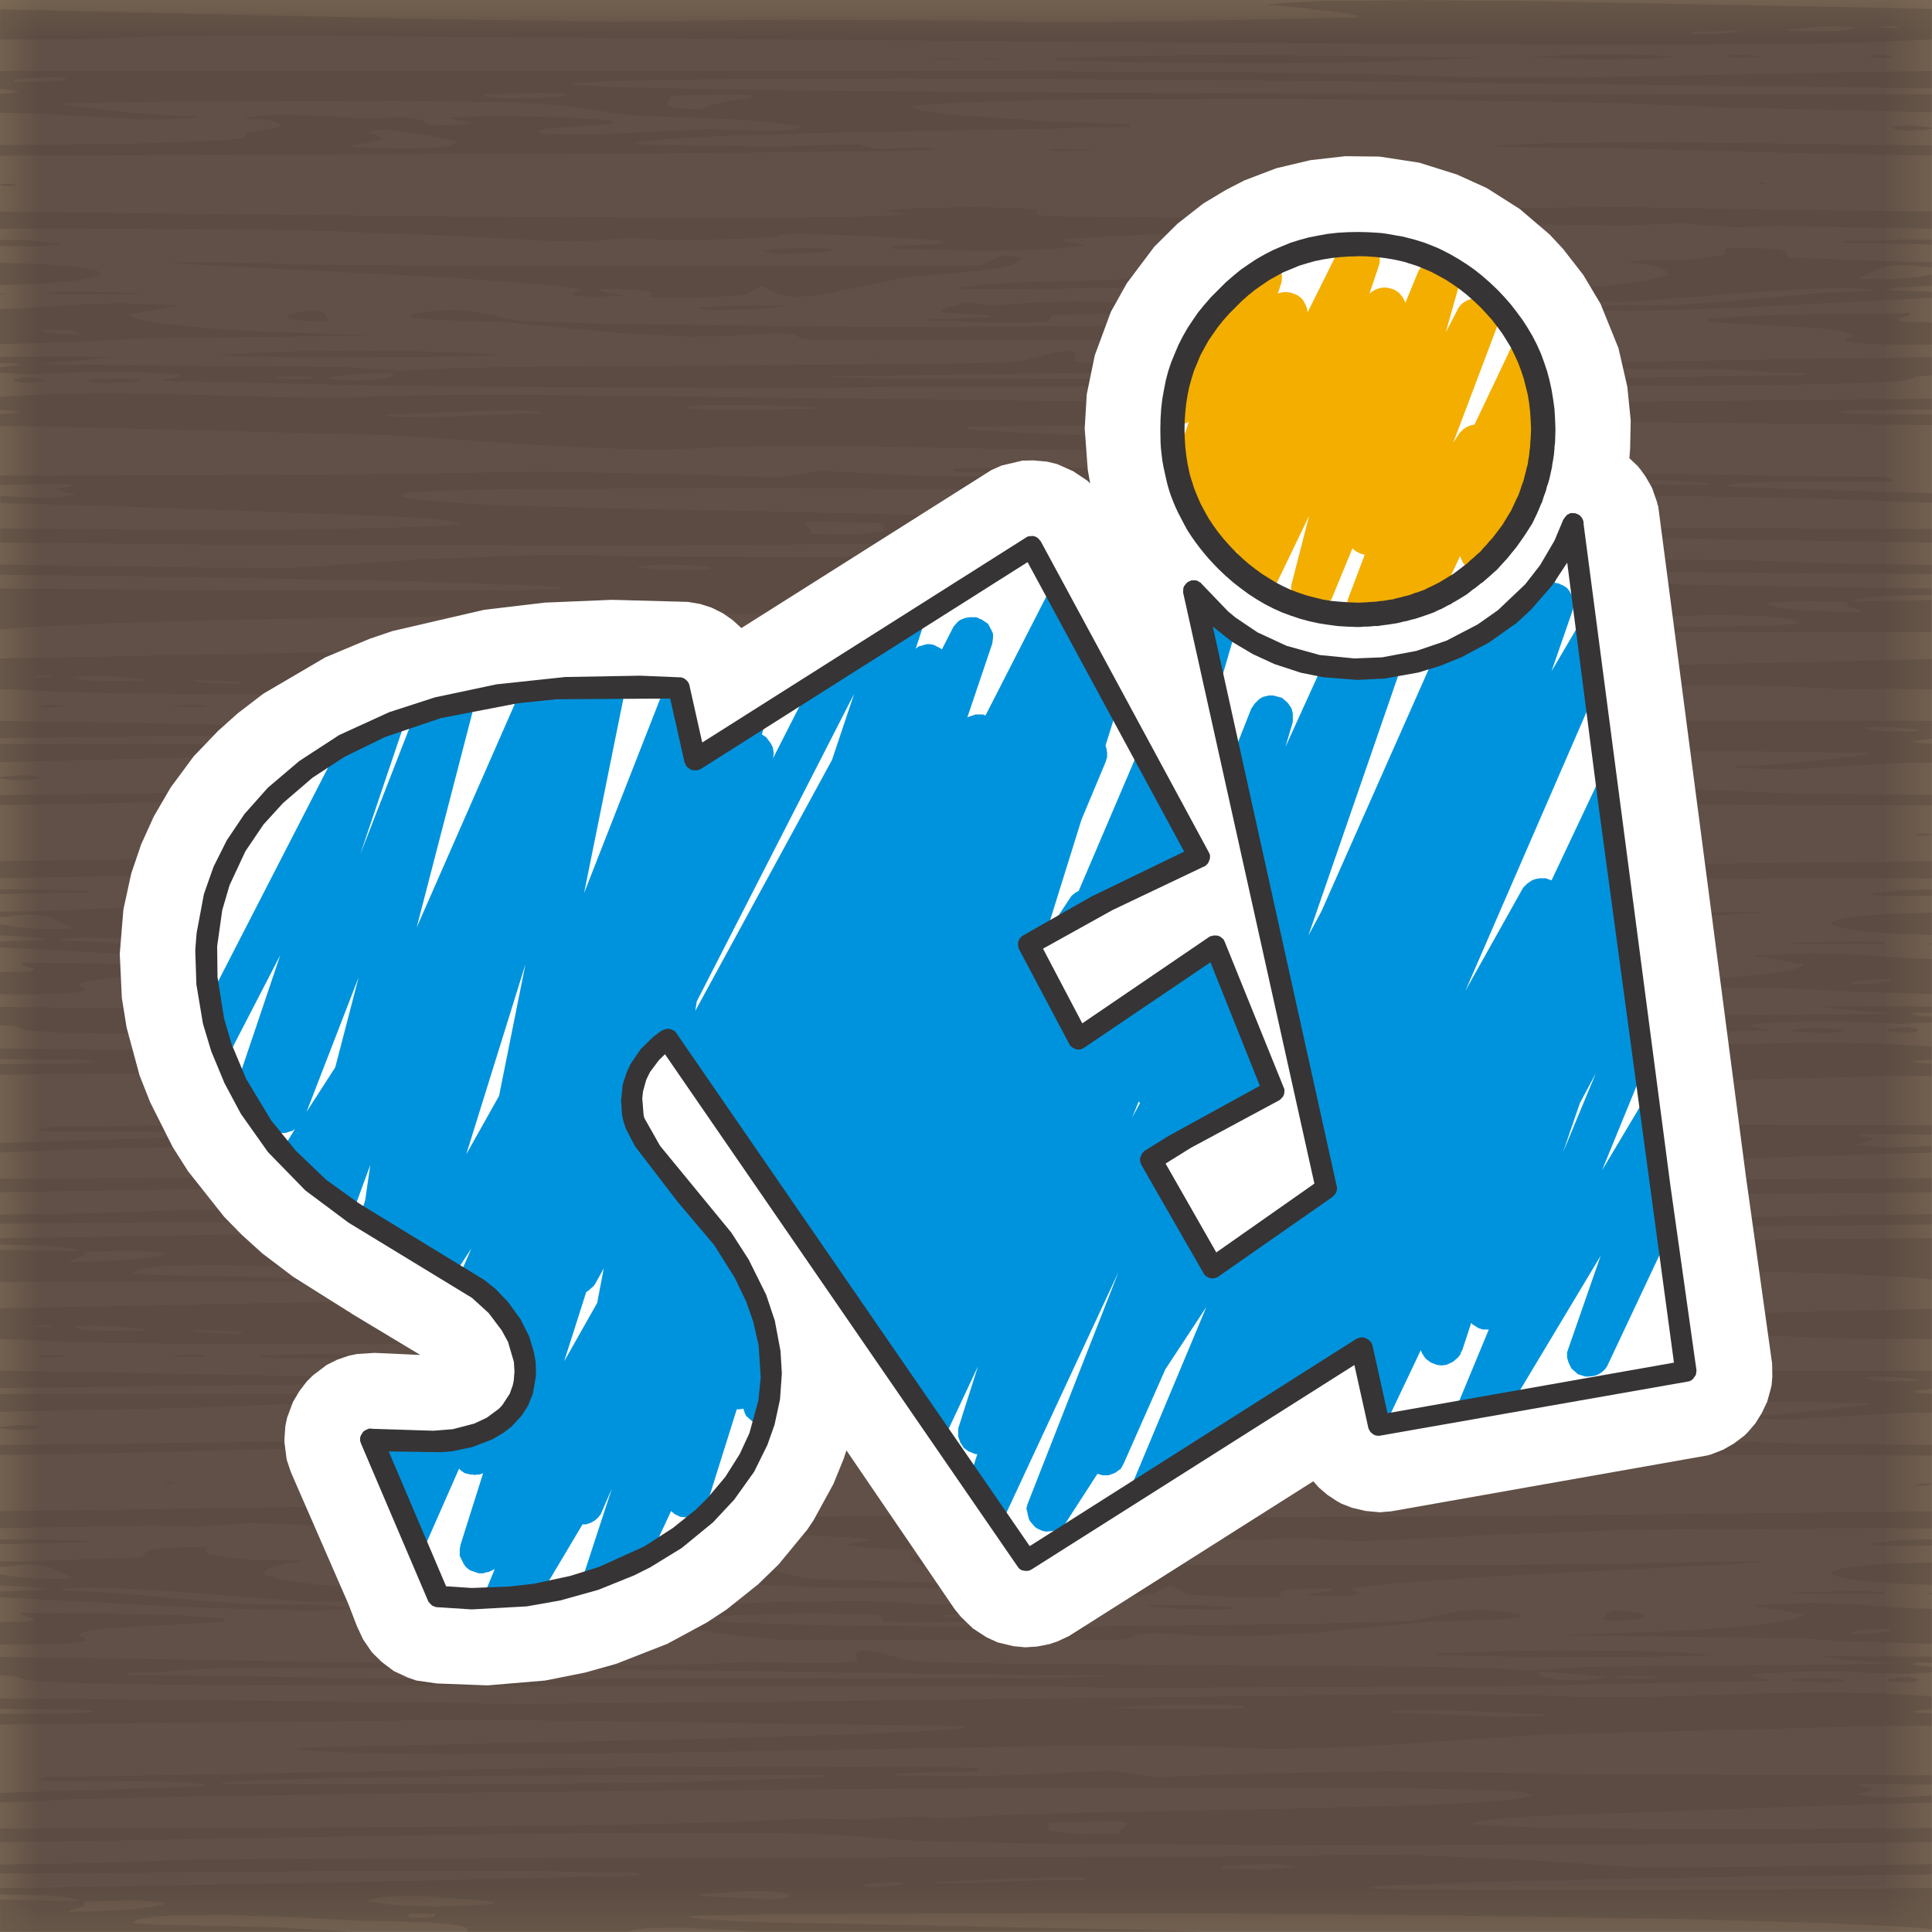 <?xml version="1.0" encoding="UTF-8" standalone="no"?>
<!-- Creator: CorelDRAW -->

<svg
   xmlns:dc="http://purl.org/dc/elements/1.1/"
   xmlns:cc="http://creativecommons.org/ns#"
   xmlns:rdf="http://www.w3.org/1999/02/22-rdf-syntax-ns#"
   xmlns:svg="http://www.w3.org/2000/svg"
   xmlns="http://www.w3.org/2000/svg"
   xmlns:sodipodi="http://sodipodi.sourceforge.net/DTD/sodipodi-0.dtd"
   xmlns:inkscape="http://www.inkscape.org/namespaces/inkscape"
   xml:space="preserve"
   width="256"
   height="256"
   style="fill-rule:evenodd"
   viewBox="0 0 72.237 72.237"
   id="svg2"
   version="1.1"
   inkscape:version="0.48.3.1 r9886"
   sodipodi:docname="pmmc-pte-sei.svg"><rect x="0" y="0" width="72.237" height="72.237" fill="#808080" stroke="none"/><sodipodi:namedview
   pagecolor="#ffffff"
   bordercolor="#666666"
   borderopacity="1"
   objecttolerance="10"
   gridtolerance="10"
   guidetolerance="10"
   inkscape:pageopacity="0"
   inkscape:pageshadow="2"
   inkscape:window-width="1199"
   inkscape:window-height="498"
   id="namedview34"
   showgrid="false"
   inkscape:zoom="1"
   inkscape:cx="235.30531"
   inkscape:cy="132.57155"
   inkscape:window-x="314"
   inkscape:window-y="157"
   inkscape:window-maximized="0"
   inkscape:current-layer="svg2"
   fit-margin-top="0"
   fit-margin-left="0"
   fit-margin-right="0"
   fit-margin-bottom="0" />
 <defs
   id="defs4">
  <style
   type="text/css"
   id="style6">
   
    .fil6 {fill:#373435}
    .fil4 {fill:#0093DD}
    .fil1 {fill:#72614E}
    .fil0 {fill:#847059}
    .fil5 {fill:#F3AE00}
    .fil3 {fill:white}
    .fil2 {fill:#50413D}
   
  </style>
   <mask
   id="id0">
  <radialGradient
   id="id1"
   gradientUnits="userSpaceOnUse"
   cx="49.381"
   cy="49.381"
   r="54.237"
   fx="49.381"
   fy="49.381">
   <stop
   offset="0"
   style="stop-opacity:0; stop-color:white"
   id="stop10" />
   <stop
   offset="0.612"
   style="stop-opacity:0.667; stop-color:white"
   id="stop12" />
   <stop
   offset="1"
   style="stop-opacity:0.667; stop-color:white"
   id="stop14" />
  </radialGradient>
    <rect
   style="fill:url(#id1)"
   x="-0.1"
   y="-0.1"
   width="26.332"
   height="26.332"
   id="rect16" />
   </mask>
 </defs>
 <g
   id="Layer_x0020_1"
   transform="matrix(2.764,0,0,2.764,6.3578332e-4,-1.5e-6)">
  <polygon
   class="fil0"
   points="0,0 26.132,0 26.132,26.132 0,26.132 "
   id="polygon20"
   style="fill:#847059" />
  <path
   class="fil1"
   d="M 0.831,18.352 0.808,18.356 0.673,18.369 0.591,18.365 0.547,18.356 0.539,18.352 0.531,18.35 0.516,18.343 l 0.038,-0.002 0.134,-0.013 0.193,0.007 -0.013,0.007 -0.036,0.011 z m 24.469,-17.582 0.023,0.004 0.135,0.013 0.082,-0.004 0.044,-0.009 0.008,-0.004 0.008,-0.002 0.015,-0.007 -0.037,-0.002 -0.134,-0.013 -0.193,0.007 0.013,0.007 0.036,0.011 z m 0.376,-0.22 0.456,-0.015 0,-0.415 -5.315,-0.103 -1.669,-0.015 -1.307,0.013 -0.513,0.026 -0.201,0.029 0.198,0.009 0.289,0.026 0.622,0.079 0.087,0.018 0.038,0.013 0.01,0.007 0.007,0.007 -0.026,0 0,0.006 -2.231,0.048 -1.367,0.018 -0.813,-0.002 -1.011,-0.022 -2.207,-0.009 -0.645,0.002 -0.813,0.015 -0.934,0.009 -2.492,-0.035 -5.837,-0.132 0,0.407 1.124,-0.004 0.359,-0.009 0.439,-0.022 0.431,-0.011 1.994,-0.002 11.085,0.086 5.692,0.033 1.555,0 1.818,-0.013 0.792,-0.02 0.387,-0.02 z m -0.625,-0.158 -0.034,0.011 -0.059,0.009 -0.163,0.011 -0.611,-0.004 0,-0.018 0.495,-0.044 0.171,-0.002 0.271,0.013 0,0.015 -0.023,0 -0.047,0.009 z m 0.395,-0.024 -0.013,-0.011 0.17,-0.007 0.015,0.002 0.042,0.007 0.034,0.015 -0.235,0 -0.013,-0.007 z m -1.939,0.042 0,0.009 0.026,0 -0.028,0.007 -0.185,0.024 -0.439,0.013 -0.026,-0.026 0.652,-0.026 z m 2.177,1.347 0.108,0.009 0.202,-0.007 0.137,-0.018 0,-0.018 -0.059,-0.002 -0.176,-0.022 -0.145,0.002 -0.162,0.022 0.008,0.007 0.018,0.009 0.039,0.011 0.029,0.007 z m 0.447,-0.24 0,-0.24 -5.568,-0.002 -6.028,-0.022 -3.399,-0.026 -2.468,-0.039 -0.606,-0.02 -0.335,-0.022 0.064,-0.018 0.384,-0.026 0.686,-0.02 1.503,-0.015 1.945,-0.002 1.47,0.004 3.97,0.026 8.382,0.099 0,-0.233 -1.29,0.017 -3.448,0.07 -1.352,-0.002 -0.434,-0.009 -1.096,-0.037 -1.625,-0.024 -5.155,-0.02 -11.732,0.004 0,0.242 0.256,0.031 -0.008,0.004 -0.033,0.013 -0.095,0.015 -0.121,0.007 0,0.251 0.47,0.011 1.45,0.086 0.323,-0.007 0.407,-0.022 0,-0.018 -0.405,-0.013 -0.451,-0.035 -0.766,-0.086 -0.185,-0.029 -0.016,-0.002 0.026,0 0,-0.009 1.039,-0.02 3.51,-0.015 1.511,0.022 0.449,0.022 0.336,0.031 0.516,0.077 0.332,0.044 1.483,0.061 0.515,0.046 0.309,0.046 -0.015,0.011 -0.018,0.009 -0.047,0.015 -0.062,0.013 -0.247,0.013 -0.871,-0.029 -1.445,0.07 -0.283,0.007 -0.528,-0.013 -0.031,-0.018 -0.007,-0.007 -0.005,-0.004 -0.005,-0.007 -0.005,-0.009 0.158,-0.024 0.441,-0.037 0.39,-0.026 0.01,-0.009 0.007,-0.009 0.01,-0.026 -0.665,-0.048 -0.903,-0.018 -0.645,0.022 0,0.018 0.026,0 0.023,0.009 0.237,0.035 0,0.018 -0.281,0.024 -0.266,0.002 -0.051,-0.033 -0.026,-0.013 -0.078,-0.033 -0.028,-0.007 -0.055,-0.013 -0.059,-0.007 -0.09,-0.004 -0.353,0.011 -0.305,-0.002 -0.315,-0.024 -0.639,-0.02 -0.18,0.009 -0.176,0.013 -0.17,0.026 0,0.009 0.289,0.013 0.105,0.02 0.028,0.009 0.013,0.007 0.023,0.009 0.016,0.013 0.008,0.004 0.005,0.009 0.006,0.015 0.002,0.007 -0.443,0.079 -0.052,0.079 -0.031,0.004 -0.284,0.024 -1.181,0.046 -1.806,0.018 0,0.143 8.937,-0.031 3.342,-0.033 0.371,-0.015 -0.057,-0.018 -0.087,-0.013 -0.227,0.002 -0.315,0.015 -0.116,-0.004 -0.039,-0.007 -0.191,-0.048 -0.036,-0.007 -1.24,0.042 -0.212,-0.011 -1.231,-0.018 -0.31,-0.013 0,-0.007 0.026,0 0.051,-0.015 0.078,-0.013 0.225,-0.026 0.696,-0.042 0.684,-0.024 0.776,-0.022 3.164,-0.059 1.017,-0.026 -0.008,-0.013 -0.008,-0.007 -0.005,-0.002 -0.002,-0.004 -0.003,-0.004 0,-0.004 -1.114,-0.04 -1.302,-0.086 -0.394,-0.055 -0.09,-0.026 -0.028,-0.015 -0.015,-0.013 0.103,-0.017 0.144,-0.015 0.403,-0.024 1.192,-0.035 0.746,-0.011 2.574,-0.004 3.041,0.031 1.419,0.029 1.408,0.057 2.763,0.064 z m -16.008,-0.231 0.034,0.013 0.016,0.004 -0.025,0.026 -0.201,0.022 -0.139,0.024 -0.168,0.042 -0.17,0.061 -0.157,-0.004 -0.207,-0.015 -0.036,-0.017 -0.042,-0.018 0,-0.042 0.01,-0.009 0.01,-0.009 0.013,-0.02 0.02,-0.042 0.232,-0.018 0.81,0 z m -2.471,0.002 -0.042,0.011 -0.091,0.011 -0.309,0.02 -0.39,0 -0.122,-0.009 -0.121,-0.018 -0.036,-0.011 -0.01,-0.007 0.266,-0.015 0.544,-0.015 0.212,0.009 0.123,0.011 -0.008,0.007 -0.015,0.007 z m -2.659,0.506 0.015,-0.011 0.018,-0.009 0.046,-0.011 0.095,-0.009 0.204,0.013 0.379,0.057 0.441,0.092 -0.016,0.011 -0.044,0.022 -0.06,0.02 -0.114,0.02 -0.135,0.013 -0.372,0.011 -0.526,-0.018 -0.162,-0.009 0,-0.02 0.178,-0.026 0.238,-0.059 L 5.143,1.855 5.076,1.822 4.994,1.794 z m -4.79,-0.692 -0.026,-0.017 0.305,-0.033 0.196,-0.009 0.142,0.004 0.085,0.011 -0.006,0.004 -0.01,0.007 -0.011,0.004 -0.026,0.009 -0.034,0.007 -0.059,0.007 -0.145,0.009 -0.41,-0.002 z m 25.928,0.998 0,-0.132 -3.495,-0.044 -1.516,0.009 -0.614,0.02 -0.255,0.015 0,0.02 1.455,0.015 2.938,0.075 1.114,0.02 0.372,0.002 z m 0,0.993 0,-0.231 -1.344,-0.018 -2.821,-0.042 -1.424,0.009 -0.47,0.011 -0.697,0.031 -0.741,0.048 -0.787,0.022 -1.029,0.015 -0.753,0.004 -1.63,-0.013 -0.379,-0.015 -0.018,-0.011 -0.011,-0.011 -0.007,-0.007 -0.002,-0.004 -0.002,-0.002 0.003,-0.02 0.01,-0.024 -0.234,-0.02 -0.619,-0.013 -0.784,0.013 -0.322,0.026 -0.064,0.009 -0.021,0.004 -0.015,0.007 0.15,0.011 0.054,0.011 0.057,0.013 -0.056,0.011 -0.106,0.009 -0.604,0.02 -1.762,0.009 -3.917,-0.018 -5.788,-0.064 0,0.231 0.872,-0.002 2.644,0.015 0.88,0.018 1.744,0.066 1.196,0.064 0.418,0.011 0.338,-0.013 0.338,-0.024 0.297,0 0.327,0.022 0.604,-0.009 0.482,-0.015 0.374,-0.024 0.002,-0.009 0.015,-0.007 0.024,-0.007 0.078,-0.011 0.178,-0.004 0.908,0.026 1.008,0.064 0.02,0.024 0.007,0.013 -0.137,0.013 -0.515,0.02 -0.039,0.024 -0.013,0.011 0.751,0.026 0.714,0.007 0.359,-0.007 0.506,-0.028 0.299,-0.033 -0.023,-0.011 -0.07,-0.022 -0.219,-0.037 0,-0.018 0.706,-0.044 0.573,-0.024 3.82,-0.064 1.266,-0.064 0.235,-0.004 0.973,0.015 0.823,-0.031 0.676,0.053 0.632,-0.015 2.059,0.033 z m -1.194,0.171 0,0.017 1.194,0.026 0,-0.064 -0.394,-0.002 -0.735,0.018 -0.065,0.004 z m 0.255,0.477 0.034,-0.013 0.157,-0.075 0.039,-0.018 0.096,-0.028 0.057,-0.009 0.101,-0.011 0.08,-0.002 0.091,0.004 0.283,0.031 0,-0.077 -0.354,-0.002 -1.568,-0.057 -0.046,-0.062 -0.013,-0.011 -0.018,-0.011 -0.01,-0.007 -0.042,-0.013 -0.041,-0.007 -0.114,-0.011 -0.287,-0.011 -0.287,0 -0.008,0.013 -0.005,0.011 -0.003,0.011 -0.002,0.035 -0.008,0.026 -0.389,0.057 -0.211,0.015 -0.461,0 -0.216,0.015 0,0.018 0.206,0.018 0.16,0.035 0.06,0.02 0.013,0.007 0.034,0.02 0.008,0.009 0.01,0.007 0.02,0.024 0.01,0.026 -0.199,0.057 -0.173,0.031 -0.301,0.044 -1.597,0.141 -0.514,0.055 -0.038,0.009 -0.026,0.007 -0.016,0.009 2.274,0.013 0.096,-0.004 1.617,-0.125 0.692,-0.042 0.474,-0.018 0.341,0.009 0.1,0.015 0.031,0.011 -0.79,0.04 -1.186,0.108 -0.671,0.048 -0.694,0 -0.266,0.009 -0.402,0.033 0.054,0.011 0.152,0.018 0.457,0.013 1.509,-0.044 2.639,-0.138 0,-0.079 -0.552,-0.02 -0.069,-0.007 0.018,-0.007 0.023,-0.004 0.09,-0.015 0.301,-0.022 0.189,-0.009 0,-0.149 -0.216,0.033 -0.243,0.022 -0.191,0.009 -0.309,-0.007 0,-0.026 0.02,-0.004 z m 0.601,0.536 0.031,-0.015 0.007,-0.004 0.008,-0.007 0.01,-0.015 -1.205,0.009 -0.895,0.024 -0.332,0.018 -0.3,0.022 -0.018,0.018 -0.005,0.011 -0.003,0.013 0.034,0.007 1.542,0.086 0.284,0.042 0.072,0.02 0.023,0.013 0.016,0.013 0.006,0.013 -0.044,0.013 -0.029,0.013 -0.011,0.009 -0.008,0.011 -0.006,0.011 -0.005,0.013 0.116,0.02 0.194,0.02 0.448,0.009 0.41,-0.002 0,-0.299 -0.361,-0.007 -0.051,-0.004 -0.02,-0.009 -0.018,-0.013 -0.01,-0.013 -0.005,-0.007 0.088,-0.02 0.038,-0.011 z m -0.021,0.87 0.073,-0.02 0.023,-0.009 0.015,-0.007 0.015,-0.009 0.006,-0.007 0.005,-0.002 0.006,-0.002 0.216,-0.011 0,-0.248 -1.677,0.022 -2.136,0.037 -3.681,0.051 -0.944,0.004 -1.223,-0.02 -0.42,-0.022 -1.197,0.013 -0.242,-0.02 -0.087,-0.013 0.025,-0.048 0.005,-0.02 0,-0.018 -0.005,-0.013 -0.01,-0.013 -0.013,-0.007 -0.016,-0.007 -0.02,-0.007 -0.049,-0.002 -0.091,0.007 -0.137,0.024 -0.34,0.092 -0.188,0.02 -0.309,0.015 -0.915,0.018 -5.266,0.035 -1.08,0.02 -0.732,0.033 -0.676,-0.044 -0.421,-0.009 -3.425,-0.028 -0.372,-0.015 0.385,-0.02 0.258,-0.024 0.346,-0.042 0,-0.009 -1.48,0.006 0,0.084 0.163,-0.004 0.018,0.002 0.018,0 0.06,0.013 0.011,0.007 0.011,0.004 -0.106,0.018 -0.139,0.013 -0.038,0.002 0,0.075 0.4,0.022 0.844,-0.033 0.4,0 0.382,0.011 0.327,0.022 0.09,0.011 0,0.017 -0.261,0.053 0,0.009 3.312,0.068 2.153,0.015 3.57,0.013 0.314,-0.011 0.559,-0.007 6.525,-0.004 5.226,-0.018 1.449,-0.028 0.389,-0.024 0.095,-0.013 z m -2.344,-0.149 0.604,0.048 0.116,0 0.27,0.004 0,0.026 -0.287,0 -4.482,0.072 -1.303,-0.004 -0.431,-0.015 -5.739,-0.009 -0.412,-0.004 -0.573,-0.022 0,-0.009 0.849,-0.004 6.306,-0.086 4.4,-0.011 0.683,0.013 z m -19.604,0.123 -0.057,-0.009 -0.049,-0.018 0.425,-0.002 0.123,0.011 0,0.009 -0.158,0.013 -0.203,0.004 -0.08,-0.009 z m 0.64,-0.004 -0.044,-0.013 0.317,-0.033 0.568,-0.037 0.01,0.013 0.003,0.009 0,0.011 -0.006,0.009 -0.01,0.009 -0.015,0.009 -0.064,0.022 -0.163,0.024 -0.283,0.009 -0.227,-0.015 -0.087,-0.015 z m 21.667,0.422 0,-0.145 -5.974,0.055 -0.402,0.013 -0.738,0.007 -3.799,-0.035 -8.108,-0.094 -0.815,0 -0.88,0.011 -0.756,0.029 -0.888,-0.007 -1.537,-0.046 -0.777,-0.011 -0.768,0.011 -0.689,0.042 0,0.178 0.091,0.002 0.165,0.02 0,0.009 -0.026,0 -0.016,0.007 -0.047,0.007 -0.167,0.009 0,0.163 0.57,0.004 4.694,0.119 1.895,0.127 0.603,0.035 0.89,0.029 0.431,0 0.634,-0.026 0.523,-0.011 0.63,-0.004 1.114,0.007 4.539,0.079 2.314,0.029 1.262,0.004 1.106,-0.02 0.325,-0.009 0.572,-0.031 0,-0.024 -0.385,-0.018 -4.967,-0.105 -2.097,-0.061 -0.866,-0.037 -0.668,-0.042 -0.039,-0.024 -0.013,-0.011 5.872,-0.079 1.282,-0.007 0.735,0.015 5.177,0.048 0,-0.143 -0.846,-0.002 -0.23,-0.009 -0.194,-0.018 0.018,-0.009 0.015,-0.002 0.067,-0.011 0.129,-0.009 1.042,-0.007 z m -20.902,0.09 0,-0.018 1.243,-0.051 0.498,-0.006 0.242,0.009 0.08,0.011 0.028,0.004 0.018,0.007 -1.405,0.055 -0.568,-0.002 -0.136,-0.009 z m 5.831,-0.114 0,0.011 -1,0.018 -0.431,-0.002 -0.314,-0.015 0,-0.029 0.263,-0.018 0.472,-0.002 0.382,0.009 0.627,0.029 z m 14.556,0.982 -0.131,-0.044 -0.926,-0.009 -4.452,-0.079 -1.401,-0.033 -3.765,-0.011 -0.077,0.004 -1.638,0.004 -0.317,0.009 -0.015,0.015 -0.011,0.02 0.01,0.002 0.056,0.007 0.748,0.017 0.333,0.018 0,0.018 -1.001,0.011 -0.684,-0.015 -1.2,-0.059 -0.091,0.004 -0.475,0.075 -0.116,0.007 -1.264,-0.046 -1.859,-0.033 -2.762,0.042 -4.576,0.013 0,0.127 0.854,-0.015 0.157,0.013 -0.008,0.004 -0.023,0.009 -0.011,0.004 -0.059,0.013 -0.134,0.02 0.01,0.009 0.02,0.013 0.036,0.018 0.059,0.018 0.111,0.022 0,0.011 -0.072,0.002 -0.052,0.007 -0.165,0.022 -0.206,0.004 -0.516,-0.026 0,0.094 1.704,0.051 3.712,0.136 0.43,0.031 0.165,0.018 0.163,0.031 0.029,0.011 0.015,0.013 -0.207,0.018 -0.768,0.031 -1.478,0.02 -1.877,-0.002 -1.888,-0.013 0,0.191 2.879,0.028 5.762,0.013 3.685,-0.026 1.132,-0.026 0.534,-0.022 0.323,-0.026 0.31,-0.031 0.725,-0.028 0.627,-0.009 1.525,0 1.31,0.011 1.852,0.026 3.531,0.062 1.935,0.029 0,-0.185 -5.718,-0.02 -2.68,-0.031 -1.542,-0.037 -0.991,-0.048 -0.75,0.015 -0.448,-0.035 -0.343,-0.009 -0.085,0.007 -0.091,0.015 -0.078,0.004 -0.349,-0.02 -0.804,-0.035 -0.802,-0.02 -3.188,-0.064 -1.45,-0.042 -0.475,-0.022 -0.55,-0.04 -0.132,-0.013 -0.176,-0.033 -0.041,-0.018 -0.026,0 -0.002,-0.002 0,-0.002 0.007,-0.004 0.011,-0.004 0.016,-0.007 0.07,-0.02 0.153,-0.02 0.903,-0.028 0.457,-0.009 3.185,-0.011 4.131,0.018 5.945,0.053 3.337,0.051 1.55,0.037 0.456,0.024 0.501,0.015 0,-0.127 -2.399,-0.075 -0.382,-0.02 0.015,-0.009 0.021,-0.009 0.162,-0.024 0.183,-0.011 0.39,-0.007 1.442,-0.002 0.013,-0.007 0.021,-0.007 0.018,-0.004 z m -10.623,-0.044 0,-0.018 1.893,-0.004 2.732,0.013 1.671,0.022 1.292,0.035 0.343,0.018 0.217,0.022 0,0.018 -4.075,-0.004 -2.025,-0.024 -1.681,-0.055 -0.368,-0.022 z m -3.041,0.648 0.003,0.007 0.003,0.009 -0.002,0.007 -0.002,0.011 -0.008,0.028 0,0.018 -0.09,0.015 -0.216,0.026 -0.186,0.009 -0.472,-0.009 -0.006,-0.031 -0.01,-0.02 -0.013,-0.018 -0.075,-0.07 0.055,-0.011 0.049,-0.015 0.938,0.018 0.02,0.013 0.011,0.013 z m 14.18,0.664 0,-0.123 -1.313,-0.02 -1.285,-0.048 -2.515,-0.015 -12.457,-0.029 -0.537,-0.02 -0.861,0 -1.488,0.057 -1.707,0.114 -1.106,-0.002 -2.863,-0.042 0,0.138 2.417,0.029 3.155,0.059 1.764,0.062 0.206,0.018 0.057,0.009 0.024,0.007 -0.041,0.006 -0.634,0.022 -3.327,0.002 -3.623,-0.029 0,0.558 0.113,-0.013 0.278,-0.022 0.995,-0.048 1.868,-0.053 3.562,-0.055 2.594,-0.02 2.54,-0.007 3.719,0.015 1.096,0.02 0.013,0.004 0.039,0.013 -0.039,0.009 -0.15,0.02 -0.555,0.031 -0.386,0.013 -4.955,0.099 -0.823,0.024 6.071,0 0.176,-0.015 0.694,-0.035 0.524,0.004 0.091,0.009 0.075,0.011 0.059,0.018 0.021,0.009 2.198,0 -0.01,-0.015 -0.002,-0.013 0.007,-0.013 0.015,-0.011 0.023,-0.011 0.029,-0.009 0.126,-0.024 0.361,-0.031 0.583,-0.015 0.266,-0.002 0.843,-0.046 1.058,-0.037 0.722,0.009 0.189,0.013 0.209,0.035 0.047,0.015 0.034,0.02 0.021,0.02 -0.305,0.024 -1.491,0.029 -0.224,0.007 -0.908,0.057 4.72,0 0,-0.435 -1.037,0.02 0,-0.026 0.17,-0.028 0.245,-0.022 0.622,-0.013 0,-0.086 -1.408,-0.02 -3.479,-0.062 -3.556,-0.081 -0.224,-0.011 0.016,-0.011 0.023,-0.009 0.029,-0.007 0.034,-0.007 0.08,-0.004 0.338,0.002 0.714,-0.015 0.877,-0.007 1.673,0.002 4.882,0.035 z m -1.142,0.44 0.033,0.007 0.118,0.037 0.034,0.018 0.008,0.004 0.01,0.007 0.006,0.007 -0.407,-0.011 -0.426,-0.022 -0.279,-0.031 -0.072,-0.013 -0.057,-0.013 -0.039,-0.015 -0.013,-0.009 -0.008,-0.009 0.059,-0.009 0.332,-0.024 0.702,0.015 0,0.061 z m -11.508,-0.325 0,0.02 -0.632,-0.011 -0.722,-0.031 -0.65,-0.002 -0.029,-0.018 -0.01,-0.006 -0.013,-0.011 0.508,0 0.5,0.015 1.049,0.044 z m 0.454,0.029 -0.031,-0.013 -0.006,-0.004 0.093,-0.011 0.051,-0.002 0.206,0.007 0.162,0.022 0.026,0.004 0.01,0.004 0.008,0.002 0.008,0.007 0,0.002 -0.003,0.002 -0.005,0.002 -0.008,0.004 -0.026,0.004 -0.103,0.007 -0.209,-0.004 -0.078,-0.011 -0.093,-0.022 z m 1.526,0.13 0.029,-0.007 0.201,-0.026 0.036,-0.002 0.31,-0.002 0.647,0.046 0,0.018 -0.951,0.05 -0.041,0 -0.178,-0.013 -0.054,-0.011 0,-0.053 z m 5.595,0.061 0.065,0.02 0.023,0.011 0.018,0.013 -0.026,0 -0.305,0.044 -0.301,0.017 -0.359,0.004 -0.369,-0.011 -0.332,-0.02 -0.026,-0.026 0.252,-0.033 0.658,-0.046 0.4,-0.002 0.217,0.015 0.085,0.013 z m -0.493,0.202 0.039,0.015 0.013,0.011 0.026,0 0,0.009 -0.026,0 -0.026,0.026 -0.222,0 -0.06,-0.007 -0.038,-0.007 -0.018,-0.007 0,-0.033 0.312,-0.009 z m -10.961,-0.631 0,0.026 -0.554,0.013 -0.436,-0.031 0,-0.009 0.031,0 0.149,-0.026 0.083,-0.007 0.309,0.004 0.418,0.029 z m 14.19,-6.901 0,-0.009 -0.02,-0.002 -0.201,-0.018 -0.106,0.002 -0.142,0.018 0.042,0.009 0.18,0.009 0.247,-0.009 z m 0.276,0.002 0.036,0.004 0.011,-0.002 0.041,-0.004 -0.104,0 0.016,0.002 z m -1.499,0.007 0.06,-0.011 0.018,-0.007 -0.585,-0.024 -0.712,-0.002 -0.656,0.035 0.01,0.002 0.443,0.024 0.497,0.009 0.779,-0.013 0.147,-0.013 z m 1.197,1.699 0.038,0.013 0.067,0.004 0.01,-0.004 0.002,-0.002 0.002,0 0.013,-0.002 -0.006,-0.007 -0.005,-0.004 -0.018,-0.009 -0.006,0 -0.007,0 -0.008,-0.002 -0.034,0.004 -0.046,0.009 z m -3.905,-1.684 0.131,-0.007 0,-0.011 -1.857,-0.024 -1.731,-0.009 -1.398,0.018 -0.743,0.033 0,0.018 1.027,0.033 1.555,0.015 1.181,-0.007 0.376,-0.009 1.46,-0.051 z m -0.287,3.321 -0.01,-0.011 -0.01,-0.009 -0.025,-0.015 -0.028,-0.011 -0.047,-0.011 -0.034,-0.002 -0.129,0.009 -0.113,0.026 -0.124,0.042 -0.438,-0.018 -0.436,-0.024 -0.366,0.006 -0.356,0.035 -0.252,0.015 -0.492,-0.011 -1.047,-0.044 -1.134,-0.015 -0.407,0.009 -0.608,0.039 -0.07,0.002 -0.033,0 -0.353,-0.031 -0.046,0.015 -0.199,0.046 -0.041,0.015 -0.018,0.011 -0.015,0.009 -0.006,0.007 -0.01,0.011 -0.003,0.009 0.103,0.015 0.573,0.037 0,0.018 -0.885,0.035 0,0.015 1.12,0.031 0.433,-0.013 0.114,-0.009 0.044,-0.07 0.006,-0.007 0.033,-0.004 0.139,-0.011 0.777,-0.011 1.042,0.026 0.289,0.02 0.038,0.004 0.026,0.029 -0.026,0 -0.056,0.013 -0.25,0.028 -0.185,0.009 -1.423,0.037 -2.388,0.011 -0.854,-0.004 -3.066,-0.035 -1.243,-0.037 -0.145,-0.02 -0.296,-0.066 -0.266,-0.051 -0.173,-0.015 -0.149,-0.002 -0.289,0.026 -0.206,0.035 0,0.042 0.067,0.011 0.237,0.022 0.915,0.026 1.692,0.16 0.867,0.04 0.434,-0.004 0.47,-0.029 0.312,-0.011 0.116,0.007 0.037,0.004 0.052,0.015 0.057,0.031 0.041,0.015 0.118,0.02 3.923,0 0.732,-0.007 0.237,-0.017 1.269,-0.171 0.379,-0.033 0.848,-0.039 1.075,-0.059 0.859,-0.077 0.26,-0.007 0.4,0.007 0.14,-0.007 0.047,-0.007 0.059,-0.015 0.031,-0.013 -0.052,0 -0.114,-0.024 -0.114,-0.009 -0.116,0.004 -0.41,0.051 -0.121,0.004 -0.229,-0.013 -0.415,-0.051 -0.096,-0.007 z m -2.785,0.182 0.028,-0.004 0.091,-0.009 0.167,-0.004 0.037,0.026 0.01,0.015 0.005,0.02 -0.078,0.018 -0.162,-0.013 -0.016,-0.004 -0.028,-0.006 -0.013,-0.007 -0.033,-0.02 -0.008,-0.011 z m 1.797,-0.112 0.015,0.02 0.003,0.006 0.008,0.035 -0.129,0.037 -0.036,0.007 -0.044,0.004 -0.131,0.002 -0.078,-0.033 -0.016,-0.009 -0.02,-0.015 -0.006,-0.004 -0.005,-0.009 -0.003,-0.006 0.198,-0.035 0.245,0 z m -5.94,-3.38 0.06,0.007 0.255,0 0,-0.018 -0.23,-0.007 -0.134,0.007 0.015,0.004 0.034,0.007 z m 0.888,0 -0.028,-0.009 -0.132,-0.009 -0.1,0.007 0.02,0.009 0.021,0.004 0.025,0.002 0.168,0.002 0.01,-0.002 0.002,-0.002 0.002,0 0.013,-0.002 z m 0.625,1.218 0.023,0.004 0.06,0.009 0.121,0.007 0.42,-0.013 0,-0.007 -0.474,-0.011 -0.15,0.011 z m 1.156,1.73 -0.194,0.029 -1.38,0.04 -0.462,0.028 -0.292,0.037 0,0.026 1.226,-0.007 0.934,-0.015 0.606,-0.026 0.219,-0.017 0.052,-0.007 0.047,-0.013 0.041,-0.013 0.051,-0.031 0.025,-0.024 0.018,-0.031 0.005,-0.018 0.005,-0.059 -0.08,-0.02 -0.025,-0.009 -0.25,0.011 -0.186,0.029 -0.359,0.09 z m -1.504,-0.251 0.008,-0.017 -0.119,-0.018 -0.098,-0.009 -0.042,0 -0.137,0.055 -0.111,0.062 -0.021,0.009 -0.013,0.002 -0.054,0.007 -7.42,0 -1.725,-0.018 -0.882,-0.022 -0.911,-0.009 0.016,0.007 0.444,0.035 3.262,0.165 1.395,0.101 0.372,0.046 0.083,0.015 0,0.018 -0.065,0.018 -0.038,0.015 -0.01,0.007 -0.003,0.007 0.002,0.004 0.005,0.006 0.026,0.009 0.096,0.013 0.211,0.004 0.374,-0.013 -0.02,-0.007 -0.023,-0.007 -0.206,-0.033 -0.047,-0.011 -0.047,-0.015 -0.021,-0.015 0.271,-0.002 0.341,0.018 0.062,0.013 0.041,0.018 0.008,0.007 0.007,0.009 -0.031,0.02 -0.002,0.007 0.008,0.009 0.013,0.004 0.051,0.011 0.332,0.009 0.25,-0.009 0.629,-0.033 0.173,-0.101 0.023,-0.013 0.025,-0.007 0.015,0 0.007,0 0.013,0.007 0.088,0.048 0.119,0.048 0.113,0.026 0.044,0.007 0.091,0.004 0.201,-0.009 0.106,-0.013 1.109,-0.229 0.196,-0.024 0.92,-0.079 0.26,-0.044 0.121,-0.035 0.06,-0.029 0.025,-0.015 0.02,-0.015 0.013,-0.018 z m 3.133,0.026 -0.129,0 0,0.015 0.129,0 0,-0.015 z m 0.885,1.042 0.026,0.114 0.062,0.007 0.139,0.002 0.189,-0.018 0.038,-0.022 0.01,-0.013 0.005,-0.009 -0.015,-0.007 -0.003,-0.002 -0.008,-0.009 -0.245,-0.035 -0.198,-0.009 z m -11.144,0.237 0.026,0 0.006,-0.007 -0.01,-0.004 -0.024,-0.004 -0.093,-0.009 -0.689,-0.026 -0.88,-0.011 -0.962,0.007 -0.596,0.018 -0.5,0.029 0.021,0.004 0.041,0.007 0.134,0.009 1.027,0.018 1.643,-0.009 0.843,-0.017 0.013,-0.002 z m 4.506,-1.44 -0.057,-0.007 -0.251,-0.009 -0.196,0.007 -0.356,0.028 0.028,0.018 0.041,0.013 0.023,0.004 0.056,0.009 0.129,0.007 0.188,-0.004 0.296,-0.022 0.204,-0.024 -0.103,-0.02 z m -0.599,0.782 0,-0.018 -0.673,0.004 -0.232,0.009 -0.268,0.022 0.013,0.007 0.038,0.009 0.121,0.011 0.038,0.002 0.465,-0.009 0.274,-0.015 0.224,-0.022 z m 1.171,0.683 0.033,0.004 0.033,0.002 0.031,-0.002 0.034,-0.004 -0.131,0 z m -11.764,-2.341 0,0.004 0.024,0.011 0.01,0.002 0.046,0.007 0.124,0.004 0,-0.011 0.026,0 -0.01,-0.004 -0.033,-0.011 -0.057,-0.007 -0.031,0 -0.1,0.004 z m 0.32,0.758 -0.32,-0.004 0,0.083 0.531,0.004 0.271,-0.018 0,-0.018 -0.289,-0.035 -0.193,-0.013 z m -0.32,0.305 0,0.303 0.43,-0.013 0.454,-0.031 0.247,-0.033 0.158,-0.035 0.056,-0.026 0.013,-0.011 0.002,-0.013 -0.01,-0.013 -0.02,-0.013 -0.031,-0.013 -0.042,-0.011 -0.198,-0.035 -0.428,-0.035 -0.63,-0.02 z m 0.647,0.409 0,0.017 1.223,0 0,-0.017 -0.929,-0.022 -0.188,0.011 -0.106,0.011 z m -0.647,0.022 0.047,-0.004 0,-0.009 -0.047,-0.002 0,0.015 z m 0.276,0.189 -0.276,0.009 0,0.473 1.12,-0.033 0.673,-0.04 3.149,-0.042 0,-0.009 -1.496,-0.051 -0.681,-0.046 -0.58,-0.059 -0.18,-0.029 -0.139,-0.028 -0.091,-0.033 -0.024,-0.015 -0.011,-0.018 0.639,-0.108 0.033,-0.013 0.006,-0.002 -0.823,-0.029 -0.531,0.018 -0.787,0.055 z m 0.621,0.292 0.069,0.009 0.08,0.02 0.018,0.009 0.008,0.004 0.006,0.007 0.007,0.004 0.005,0.004 -0.33,-0.009 -0.057,-0.009 -0.134,-0.026 0,-0.026 0.328,0.013 z m -0.715,0.677 0.005,0.004 0.023,0.015 0.01,0.002 0.046,0.009 0.087,0.007 0.243,-0.018 0,-0.026 -0.157,-0.026 -0.129,-0.009 -0.062,0.02 -0.069,0.015 0.003,0.007 z m 1.063,-0.009 -0.077,0.011 0.031,0.013 0.018,0.004 0.083,0.015 0.126,0.007 0.274,-0.011 0.222,-0.02 -0.036,-0.009 -0.132,-0.018 -0.207,-0.009 -0.302,0.015 z m 2.656,-0.822 0.155,0.024 0.34,0.011 0.029,-0.015 0.01,-0.007 0.013,-0.013 -0.007,-0.002 -0.005,-0.004 -0.01,-0.011 -0.037,-0.051 -0.007,-0.007 -0.018,-0.011 -0.023,-0.009 -0.047,-0.011 -0.067,-0.002 -0.163,0.018 -0.188,0.037 0.024,0.053 z m 7.538,4.259 -1.323,-0.017 5.978,-0.007 -0.408,0.007 -4.246,0.017 z m -10.606,0.987 -0.023,0.004 -0.136,0.013 -0.082,-0.004 -0.044,-0.009 -0.008,-0.004 -0.008,-0.002 -0.015,-0.007 0.038,-0.002 0.134,-0.013 0.193,0.007 -0.013,0.006 -0.036,0.011 z m -0.376,-0.22 -0.456,-0.015 0,-0.415 5.315,-0.103 1.669,-0.015 1.307,0.013 0.513,0.026 0.201,0.029 -0.198,0.009 -0.289,0.026 -0.622,0.079 -0.086,0.018 -0.038,0.013 -0.01,0.007 -0.006,0.007 0.026,0 0,0.007 2.231,0.048 1.367,0.018 0.813,-0.002 1.011,-0.022 2.207,-0.009 0.645,0.002 0.813,0.015 0.934,0.009 2.492,-0.035 5.837,-0.132 0,0.407 -1.124,-0.004 -0.359,-0.009 -0.439,-0.022 -0.431,-0.011 -1.994,-0.002 -11.085,0.086 -5.692,0.033 -1.555,0 -1.818,-0.013 -0.792,-0.02 -0.387,-0.02 z m 0.625,-0.158 0.034,0.011 0.059,0.009 0.163,0.011 0.611,-0.004 0,-0.018 -0.495,-0.044 -0.171,-0.002 -0.271,0.013 0,0.015 0.023,0 0.047,0.009 z m -0.395,-0.024 0.013,-0.011 -0.17,-0.007 -0.015,0.002 -0.042,0.007 -0.034,0.015 0.235,0 0.013,-0.007 z m 1.939,0.042 0,0.009 -0.026,0 0.028,0.007 0.185,0.024 0.439,0.013 0.026,-0.026 -0.652,-0.026 z m -2.177,1.347 -0.108,0.009 -0.203,-0.007 -0.137,-0.018 0,-0.018 0.059,-0.002 0.176,-0.022 0.145,0.002 0.162,0.022 -0.008,0.007 -0.018,0.009 -0.039,0.011 -0.029,0.007 z m -0.448,-0.24 0,-0.24 5.568,-0.002 6.028,-0.022 3.399,-0.026 2.468,-0.039 0.606,-0.02 L 18.403,9.936 18.34,9.919 17.956,9.892 17.27,9.873 15.767,9.857 13.822,9.855 l -1.47,0.004 -3.97,0.026 -8.382,0.099 0,-0.233 1.29,0.017 3.448,0.07 1.352,-0.002 0.434,-0.009 1.096,-0.037 1.625,-0.024 5.155,-0.02 11.732,0.004 0,0.242 -0.256,0.031 0.008,0.004 0.033,0.013 0.095,0.015 0.121,0.007 0,0.251 -0.47,0.011 -1.45,0.086 -0.323,-0.007 -0.407,-0.022 0,-0.018 0.405,-0.013 0.451,-0.035 0.766,-0.086 0.185,-0.029 0.016,-0.002 -0.026,0 0,-0.009 -1.039,-0.02 -3.51,-0.015 -1.511,0.022 -0.449,0.022 -0.336,0.031 -0.516,0.077 -0.332,0.044 -1.483,0.061 -0.515,0.046 -0.309,0.046 0.015,0.011 0.018,0.009 0.047,0.015 0.062,0.013 0.247,0.013 0.87,-0.029 1.445,0.07 0.283,0.007 0.528,-0.013 0.031,-0.018 0.006,-0.007 0.005,-0.004 0.005,-0.007 0.005,-0.009 -0.158,-0.024 -0.441,-0.037 -0.39,-0.026 -0.01,-0.009 -0.006,-0.009 -0.01,-0.026 0.665,-0.048 0.903,-0.018 0.645,0.022 0,0.018 -0.026,0 -0.023,0.009 -0.237,0.035 0,0.018 0.281,0.024 0.266,0.002 0.051,-0.033 0.026,-0.013 0.078,-0.033 0.028,-0.007 0.055,-0.013 0.059,-0.007 0.09,-0.004 0.353,0.011 0.305,-0.002 0.315,-0.024 0.639,-0.02 0.18,0.009 0.176,0.013 0.17,0.026 0,0.009 -0.289,0.013 -0.104,0.02 -0.028,0.009 -0.013,0.007 -0.023,0.009 -0.016,0.013 -0.008,0.004 -0.005,0.009 -0.007,0.015 -0.002,0.007 0.443,0.079 0.052,0.079 0.031,0.004 0.284,0.024 1.181,0.046 1.806,0.018 0,0.143 -8.937,-0.031 -3.342,-0.033 -0.371,-0.015 0.057,-0.018 0.087,-0.013 0.227,0.002 0.315,0.015 0.116,-0.004 0.039,-0.007 0.191,-0.048 0.036,-0.006 1.24,0.042 0.212,-0.011 1.232,-0.018 0.31,-0.013 0,-0.007 -0.026,0 -0.051,-0.015 -0.078,-0.013 -0.225,-0.026 -0.696,-0.042 -0.684,-0.024 -0.776,-0.022 -3.164,-0.059 -1.018,-0.026 0.008,-0.013 0.008,-0.007 0.005,-0.002 0.002,-0.004 0.003,-0.004 0,-0.004 1.114,-0.04 1.302,-0.086 0.394,-0.055 0.09,-0.026 0.028,-0.015 0.015,-0.013 -0.103,-0.018 -0.144,-0.015 -0.403,-0.024 -1.192,-0.035 -0.746,-0.011 -2.574,-0.004 -3.041,0.031 -1.419,0.029 -1.408,0.057 -2.763,0.064 z m 16.007,-0.231 -0.034,0.013 -0.016,0.004 0.025,0.026 0.201,0.022 0.139,0.024 0.168,0.042 0.17,0.061 0.157,-0.004 0.207,-0.015 0.036,-0.018 0.042,-0.018 0,-0.042 -0.01,-0.009 -0.01,-0.009 -0.013,-0.02 -0.02,-0.042 -0.232,-0.018 -0.81,0 z m 2.471,0.002 0.042,0.011 0.091,0.011 0.309,0.02 0.39,0 0.122,-0.009 0.121,-0.018 0.036,-0.011 0.01,-0.007 -0.266,-0.015 -0.544,-0.015 -0.212,0.009 -0.122,0.011 0.008,0.007 0.015,0.007 z m 2.659,0.506 -0.015,-0.011 -0.018,-0.009 -0.046,-0.011 -0.095,-0.009 -0.204,0.013 -0.379,0.057 -0.441,0.092 0.016,0.011 0.044,0.022 0.06,0.02 0.114,0.02 0.136,0.013 0.372,0.011 0.526,-0.018 0.162,-0.009 0,-0.02 -0.178,-0.026 -0.238,-0.059 0.034,-0.026 0.067,-0.033 0.082,-0.028 z m 4.79,-0.692 0.026,-0.017 -0.305,-0.033 -0.196,-0.009 -0.142,0.004 -0.085,0.011 0.007,0.004 0.01,0.007 0.011,0.004 0.026,0.009 0.034,0.007 0.059,0.007 0.145,0.009 0.41,-0.002 z m -25.928,0.998 0,-0.132 3.495,-0.044 1.516,0.009 0.614,0.02 0.255,0.015 0,0.02 -1.455,0.015 -2.938,0.075 -1.114,0.02 -0.372,0.002 z m 0,0.993 0,-0.231 1.344,-0.018 2.821,-0.042 1.424,0.009 0.47,0.011 0.697,0.031 0.741,0.048 0.787,0.022 1.029,0.015 0.753,0.004 1.63,-0.013 0.379,-0.015 0.018,-0.011 0.011,-0.011 0.006,-0.007 0.002,-0.004 0.002,-0.002 -0.003,-0.02 -0.01,-0.024 0.234,-0.02 0.619,-0.013 0.784,0.013 0.322,0.026 0.064,0.009 0.021,0.004 0.015,0.007 -0.15,0.011 -0.054,0.011 -0.057,0.013 0.055,0.011 0.106,0.009 0.604,0.02 1.762,0.009 3.917,-0.018 5.788,-0.064 0,0.231 -0.872,-0.002 -2.644,0.015 -0.88,0.018 -1.744,0.066 -1.196,0.064 -0.418,0.011 -0.338,-0.013 -0.338,-0.024 -0.297,0 -0.327,0.022 -0.604,-0.009 -0.482,-0.015 -0.374,-0.024 -0.002,-0.009 -0.015,-0.007 -0.025,-0.007 -0.078,-0.011 -0.178,-0.004 -0.908,0.026 -1.008,0.064 -0.02,0.024 -0.006,0.013 0.137,0.013 0.515,0.02 0.039,0.024 0.013,0.011 -0.751,0.026 -0.714,0.007 -0.359,-0.007 -0.506,-0.029 -0.299,-0.033 0.023,-0.011 0.07,-0.022 0.219,-0.037 0,-0.018 -0.705,-0.044 -0.573,-0.024 -3.82,-0.064 -1.266,-0.064 -0.235,-0.004 -0.973,0.015 -0.823,-0.031 -0.676,0.053 -0.632,-0.015 -2.06,0.033 z m 1.194,0.171 0,0.018 -1.194,0.026 0,-0.064 0.394,-0.002 0.735,0.018 0.065,0.004 z m -0.255,0.477 -0.034,-0.013 -0.157,-0.075 -0.039,-0.018 -0.096,-0.028 -0.057,-0.009 -0.101,-0.011 -0.08,-0.002 -0.091,0.004 -0.283,0.031 0,-0.077 0.354,-0.002 1.568,-0.057 0.046,-0.062 0.013,-0.011 0.018,-0.011 0.01,-0.007 0.042,-0.013 0.041,-0.007 0.114,-0.011 0.287,-0.011 0.287,0 0.008,0.013 0.005,0.011 0.003,0.011 0.002,0.035 0.008,0.026 0.389,0.057 0.211,0.015 0.461,0 0.216,0.015 0,0.018 -0.206,0.018 -0.16,0.035 -0.06,0.02 -0.013,0.007 -0.034,0.02 -0.008,0.009 -0.01,0.007 -0.02,0.024 -0.01,0.026 0.199,0.057 0.173,0.031 0.301,0.044 1.597,0.141 0.515,0.055 0.037,0.009 0.026,0.007 0.016,0.009 -2.274,0.013 -0.096,-0.004 -1.617,-0.125 -0.692,-0.042 -0.474,-0.018 -0.341,0.009 -0.1,0.015 -0.031,0.011 0.79,0.04 1.186,0.108 0.671,0.048 0.694,0 0.266,0.009 0.402,0.033 -0.054,0.011 -0.152,0.018 -0.457,0.013 -1.509,-0.044 -2.639,-0.138 0,-0.079 0.552,-0.02 0.069,-0.007 -0.018,-0.007 -0.023,-0.004 -0.09,-0.015 -0.301,-0.022 -0.189,-0.009 0,-0.149 0.216,0.033 0.243,0.022 0.191,0.009 0.309,-0.007 0,-0.026 -0.02,-0.004 z m -0.601,0.536 -0.031,-0.015 -0.006,-0.004 -0.008,-0.007 -0.01,-0.015 1.205,0.009 0.895,0.024 0.332,0.018 0.301,0.022 0.018,0.018 0.005,0.011 0.003,0.013 -0.034,0.007 -1.542,0.086 -0.284,0.042 -0.072,0.02 -0.023,0.013 -0.016,0.013 -0.007,0.013 0.044,0.013 0.029,0.013 0.011,0.009 0.008,0.011 0.007,0.011 0.005,0.013 -0.116,0.02 -0.194,0.02 -0.448,0.009 -0.41,-0.002 0,-0.299 0.361,-0.006 0.051,-0.004 0.02,-0.009 0.018,-0.013 0.01,-0.013 0.005,-0.007 -0.088,-0.02 -0.037,-0.011 z m 0.021,0.87 -0.073,-0.02 -0.023,-0.009 -0.015,-0.007 -0.015,-0.009 -0.006,-0.007 -0.005,-0.002 -0.007,-0.002 -0.216,-0.011 0,-0.248 1.677,0.022 2.136,0.037 3.681,0.051 0.944,0.004 1.223,-0.02 0.42,-0.022 1.197,0.013 0.242,-0.02 0.086,-0.013 -0.025,-0.048 -0.005,-0.02 0,-0.018 0.005,-0.013 0.01,-0.013 0.013,-0.007 0.016,-0.007 0.02,-0.007 0.049,-0.002 0.091,0.007 0.137,0.024 0.34,0.092 0.188,0.02 0.309,0.015 0.915,0.018 5.266,0.035 1.08,0.02 0.732,0.033 0.676,-0.044 0.421,-0.009 3.425,-0.029 0.372,-0.015 -0.385,-0.02 -0.258,-0.024 -0.346,-0.042 0,-0.009 1.48,0.007 0,0.083 -0.163,-0.004 -0.018,0.002 -0.018,0 -0.06,0.013 -0.011,0.007 -0.011,0.004 0.106,0.018 0.139,0.013 0.037,0.002 0,0.075 -0.4,0.022 -0.844,-0.033 -0.4,0 -0.382,0.011 -0.327,0.022 -0.09,0.011 0,0.018 0.261,0.053 0,0.009 -3.312,0.068 -2.153,0.015 -3.57,0.013 -0.314,-0.011 -0.559,-0.007 -6.525,-0.004 -5.226,-0.018 -1.449,-0.029 -0.389,-0.024 -0.095,-0.013 z m 2.344,-0.149 -0.604,0.048 -0.116,0 -0.269,0.004 0,0.026 0.287,0 4.482,0.072 1.303,-0.004 0.431,-0.015 5.739,-0.009 0.412,-0.004 0.573,-0.022 0,-0.009 -0.849,-0.004 -6.306,-0.086 -4.4,-0.011 -0.683,0.013 z m 19.604,0.123 0.057,-0.009 0.049,-0.018 -0.425,-0.002 -0.122,0.011 0,0.009 0.158,0.013 0.203,0.004 0.08,-0.009 z m -0.64,-0.004 0.044,-0.013 -0.317,-0.033 -0.568,-0.037 -0.01,0.013 -0.003,0.009 0,0.011 0.006,0.009 0.01,0.009 0.015,0.009 0.064,0.022 0.163,0.024 0.283,0.009 0.227,-0.015 0.087,-0.015 z m -21.667,0.422 0,-0.145 5.974,0.055 0.402,0.013 0.738,0.007 3.799,-0.035 8.107,-0.094 0.815,0 0.88,0.011 0.756,0.029 0.888,-0.007 1.537,-0.046 0.777,-0.011 0.768,0.011 0.689,0.042 0,0.178 -0.091,0.002 -0.165,0.02 0,0.009 0.026,0 0.016,0.007 0.047,0.007 0.167,0.009 0,0.163 -0.57,0.004 -4.694,0.119 -1.895,0.127 -0.603,0.035 -0.89,0.028 -0.431,0 -0.634,-0.026 -0.523,-0.011 -0.63,-0.004 -1.114,0.006 -4.539,0.079 -2.314,0.029 -1.262,0.004 -1.106,-0.02 -0.325,-0.009 -0.572,-0.031 0,-0.024 0.385,-0.018 4.967,-0.105 2.097,-0.061 0.866,-0.037 0.668,-0.042 0.039,-0.024 0.013,-0.011 -5.872,-0.079 -1.282,-0.007 -0.735,0.015 -5.177,0.048 0,-0.143 0.846,-0.002 0.23,-0.009 0.194,-0.018 -0.018,-0.009 -0.015,-0.002 -0.067,-0.011 -0.129,-0.009 -1.042,-0.007 z m 20.902,0.09 0,-0.018 -1.243,-0.05 -0.498,-0.007 -0.242,0.009 -0.08,0.011 -0.028,0.004 -0.018,0.007 1.405,0.055 0.568,-0.002 0.136,-0.009 z m -5.831,-0.114 0,0.011 1,0.018 0.431,-0.002 0.314,-0.015 0,-0.029 -0.263,-0.018 -0.472,-0.002 -0.382,0.009 -0.627,0.029 z m -14.556,0.982 0.131,-0.044 0.926,-0.009 4.452,-0.079 1.401,-0.033 3.765,-0.011 0.077,0.004 1.638,0.004 0.317,0.009 0.015,0.015 0.011,0.02 -0.01,0.002 -0.055,0.007 -0.748,0.018 -0.333,0.018 0,0.018 1.001,0.011 0.684,-0.015 1.2,-0.059 0.091,0.004 0.475,0.075 0.116,0.007 1.264,-0.046 1.859,-0.033 2.762,0.042 4.576,0.013 0,0.127 -0.854,-0.015 -0.157,0.013 0.008,0.004 0.023,0.009 0.011,0.004 0.059,0.013 0.134,0.02 -0.01,0.009 -0.02,0.013 -0.036,0.018 -0.059,0.018 -0.111,0.022 0,0.011 0.072,0.002 0.052,0.007 0.165,0.022 0.206,0.004 0.516,-0.026 0,0.094 -1.703,0.051 -3.712,0.136 -0.43,0.031 -0.165,0.018 -0.163,0.031 -0.029,0.011 -0.015,0.013 0.207,0.018 0.768,0.031 1.478,0.02 1.877,-0.002 1.888,-0.013 0,0.191 -2.879,0.028 -5.762,0.013 -3.685,-0.026 -1.132,-0.026 -0.534,-0.022 -0.323,-0.026 -0.31,-0.031 -0.725,-0.029 -0.627,-0.009 -1.525,0 -1.31,0.011 -1.852,0.026 -3.531,0.062 -1.935,0.029 0,-0.185 5.718,-0.02 2.68,-0.031 1.542,-0.037 0.991,-0.048 0.75,0.015 0.448,-0.035 0.343,-0.009 0.085,0.007 0.091,0.015 0.078,0.004 0.35,-0.02 0.804,-0.035 0.802,-0.02 3.188,-0.064 1.45,-0.042 0.475,-0.022 0.55,-0.039 0.132,-0.013 0.176,-0.033 0.041,-0.018 0.026,0 0.002,-0.002 0,-0.002 -0.006,-0.004 -0.011,-0.004 -0.016,-0.007 -0.07,-0.02 -0.154,-0.02 -0.903,-0.029 -0.457,-0.009 -3.185,-0.011 -4.13,0.018 -5.945,0.053 -3.337,0.051 -1.55,0.037 -0.456,0.024 -0.501,0.015 0,-0.127 2.399,-0.075 0.382,-0.02 -0.015,-0.009 -0.021,-0.009 -0.162,-0.024 -0.183,-0.011 -0.39,-0.007 -1.442,-0.002 -0.013,-0.007 -0.021,-0.007 -0.018,-0.004 z m 10.623,-0.044 0,-0.018 -1.893,-0.004 -2.732,0.013 -1.671,0.022 -1.292,0.035 -0.343,0.018 -0.217,0.022 0,0.018 4.075,-0.004 2.025,-0.024 1.681,-0.055 0.367,-0.022 z m 3.038,0.655 -0.003,0.009 0.002,0.007 0.002,0.011 0.008,0.028 0,0.018 0.09,0.015 0.216,0.026 0.186,0.009 0.472,-0.009 0.006,-0.031 0.01,-0.02 0.013,-0.018 0.075,-0.07 -0.056,-0.011 -0.049,-0.015 -0.937,0.018 -0.02,0.013 -0.011,0.013 -0.003,0.007 z m -14.177,0.657 0,-0.123 1.313,-0.02 1.285,-0.048 2.515,-0.015 12.457,-0.029 0.537,-0.02 0.861,0 1.488,0.057 1.707,0.114 1.106,-0.002 2.863,-0.042 0,0.138 -2.417,0.029 -3.155,0.059 -1.764,0.062 -0.206,0.018 -0.057,0.009 -0.025,0.007 0.041,0.007 0.634,0.022 3.327,0.002 3.623,-0.028 0,0.558 -0.113,-0.013 -0.278,-0.022 -0.995,-0.048 -1.868,-0.053 -3.562,-0.055 -2.594,-0.02 -2.54,-0.007 -3.719,0.015 -1.096,0.02 -0.013,0.004 -0.039,0.013 0.039,0.009 0.15,0.02 0.555,0.031 0.385,0.013 4.955,0.099 0.823,0.024 -0.132,0 -0.408,0.007 -4.246,0.018 -1.323,-0.018 5.978,-0.007 -5.939,0 -0.176,-0.015 -0.694,-0.035 -0.524,0.004 -0.091,0.009 -0.075,0.011 -0.059,0.018 -0.021,0.009 -2.198,0 0.01,-0.015 0.002,-0.013 -0.006,-0.013 -0.015,-0.011 -0.023,-0.011 -0.029,-0.009 -0.126,-0.024 -0.361,-0.031 -0.583,-0.015 -0.266,-0.002 -0.843,-0.046 -1.058,-0.037 -0.722,0.009 -0.189,0.013 -0.209,0.035 -0.047,0.015 -0.034,0.02 -0.021,0.02 0.305,0.024 1.491,0.029 0.224,0.007 0.908,0.057 -4.72,0 0,-0.435 1.037,0.02 0,-0.026 -0.17,-0.029 -0.245,-0.022 -0.622,-0.013 0,-0.086 1.408,-0.02 3.479,-0.062 3.556,-0.081 0.224,-0.011 -0.016,-0.011 -0.023,-0.009 -0.029,-0.007 -0.034,-0.007 -0.08,-0.004 -0.338,0.002 -0.714,-0.015 -0.877,-0.007 -1.672,0.002 -4.882,0.035 z m 1.142,0.44 -0.033,0.007 -0.118,0.037 -0.034,0.018 -0.008,0.004 -0.01,0.007 -0.007,0.007 0.407,-0.011 0.426,-0.022 0.279,-0.031 0.072,-0.013 0.057,-0.013 0.039,-0.015 0.013,-0.009 0.008,-0.009 -0.059,-0.009 -0.332,-0.024 -0.702,0.015 0,0.061 z m 11.508,-0.325 0,0.02 0.632,-0.011 0.722,-0.031 0.65,-0.002 0.029,-0.018 0.01,-0.007 0.013,-0.011 -0.508,0 -0.5,0.015 -1.049,0.044 z m -0.454,0.029 0.031,-0.013 0.007,-0.004 -0.093,-0.011 -0.051,-0.002 -0.206,0.007 -0.162,0.022 -0.026,0.004 -0.01,0.004 -0.008,0.002 -0.008,0.007 0,0.002 0.003,0.002 0.005,0.002 0.008,0.004 0.026,0.004 0.103,0.007 0.209,-0.004 0.078,-0.011 0.093,-0.022 z m -1.525,0.13 -0.029,-0.007 -0.201,-0.026 -0.036,-0.002 -0.31,-0.002 -0.647,0.046 0,0.018 0.951,0.05 0.041,0 0.178,-0.013 0.054,-0.011 0,-0.053 z m -5.595,0.062 -0.065,0.02 -0.023,0.011 -0.018,0.013 0.026,0 0.305,0.044 0.3,0.018 0.359,0.004 0.369,-0.011 0.332,-0.02 0.026,-0.026 -0.251,-0.033 -0.658,-0.046 -0.4,-0.002 -0.217,0.015 -0.085,0.013 z m 0.493,0.202 -0.039,0.015 -0.013,0.011 -0.026,0 0,0.009 0.026,0 0.026,0.026 0.222,0 0.06,-0.007 0.038,-0.007 0.018,-0.007 0,-0.033 -0.312,-0.009 z m 10.961,-0.631 0,0.026 0.554,0.013 0.436,-0.031 0,-0.009 -0.031,0 -0.149,-0.026 -0.083,-0.007 -0.309,0.004 -0.418,0.029 z m -14.466,-6.899 -0.036,0.004 -0.011,-0.002 -0.041,-0.004 0.105,0 -0.016,0.002 z m 0.276,-0.002 0,-0.009 0.02,-0.002 0.201,-0.017 0.106,0.002 0.142,0.017 -0.042,0.009 -0.18,0.009 -0.247,-0.009 z m 1.223,0.009 -0.06,-0.011 -0.018,-0.007 0.585,-0.024 0.712,-0.002 0.657,0.035 -0.01,0.002 -0.443,0.024 -0.497,0.009 L 3.709,9.583 3.562,9.569 z m -1.197,1.699 -0.037,0.013 -0.067,0.004 -0.01,-0.004 -0.002,-0.002 -0.002,0 -0.013,-0.002 0.006,-0.007 0.005,-0.004 0.018,-0.009 0.006,0 0.006,0 0.008,-0.002 0.034,0.004 0.046,0.009 z m 3.905,-1.684 -0.131,-0.007 0,-0.011 1.857,-0.024 1.731,-0.009 1.398,0.017 0.743,0.033 0,0.018 -1.027,0.033 -1.555,0.015 -1.181,-0.006 -0.376,-0.009 -1.46,-0.051 z m 0.297,3.31 0.01,-0.009 0.024,-0.015 0.028,-0.011 0.047,-0.011 0.034,-0.002 0.129,0.009 0.113,0.026 0.124,0.042 0.438,-0.018 0.436,-0.024 0.366,0.007 0.356,0.035 0.252,0.015 0.492,-0.011 1.047,-0.044 1.134,-0.015 0.407,0.009 0.608,0.039 0.07,0.002 0.033,0 0.353,-0.031 0.046,0.015 0.199,0.046 0.041,0.015 0.018,0.011 0.015,0.009 0.006,0.007 0.01,0.011 0.003,0.009 -0.103,0.015 -0.573,0.037 0,0.018 0.885,0.035 0,0.015 -1.12,0.031 -0.433,-0.013 -0.114,-0.009 -0.044,-0.07 -0.007,-0.007 -0.033,-0.004 -0.139,-0.011 -0.777,-0.011 -1.042,0.026 -0.289,0.02 -0.037,0.004 -0.026,0.029 0.026,0 0.055,0.013 0.25,0.029 0.185,0.009 1.423,0.037 2.388,0.011 0.854,-0.004 3.066,-0.035 1.243,-0.037 0.145,-0.02 0.296,-0.066 0.266,-0.05 0.173,-0.015 0.149,-0.002 0.289,0.026 0.206,0.035 0,0.042 -0.067,0.011 -0.237,0.022 -0.915,0.026 -1.692,0.16 -0.867,0.04 -0.434,-0.004 -0.47,-0.029 -0.312,-0.011 -0.116,0.007 -0.038,0.004 -0.052,0.015 -0.057,0.031 -0.041,0.015 -0.118,0.02 -3.923,0 -0.732,-0.007 -0.237,-0.018 -1.269,-0.171 -0.379,-0.033 -0.848,-0.039 -1.075,-0.059 -0.859,-0.077 -0.26,-0.007 -0.4,0.007 -0.14,-0.007 -0.047,-0.007 -0.059,-0.015 -0.031,-0.013 0.052,0 0.114,-0.024 0.114,-0.009 0.116,0.004 0.41,0.051 0.121,0.004 0.229,-0.013 0.415,-0.051 0.096,-0.006 0.01,-0.011 z m 2.747,0.189 -0.091,-0.009 -0.167,-0.004 -0.038,0.026 -0.01,0.015 -0.005,0.02 0.078,0.018 0.162,-0.013 0.016,-0.004 0.028,-0.007 0.013,-0.007 0.033,-0.02 0.008,-0.011 -0.028,-0.004 z m -1.769,-0.108 -0.015,0.02 -0.003,0.007 -0.008,0.035 0.129,0.037 0.036,0.007 0.044,0.004 0.131,0.002 0.078,-0.033 0.016,-0.009 0.02,-0.015 0.006,-0.004 0.005,-0.009 0.003,-0.007 -0.198,-0.035 -0.245,0 z m 5.94,-3.38 -0.06,0.007 -0.255,0 0,-0.018 0.23,-0.007 0.134,0.007 -0.015,0.004 -0.034,0.007 z m -0.889,0 0.028,-0.009 0.132,-0.009 0.1,0.007 -0.02,0.009 -0.021,0.004 -0.024,0.002 -0.168,0.002 -0.01,-0.002 -0.002,-0.002 -0.002,0 -0.013,-0.002 z m -0.625,1.218 -0.023,0.004 -0.06,0.009 -0.121,0.007 -0.42,-0.013 0,-0.007 0.474,-0.011 0.15,0.011 z m -1.156,1.73 0.194,0.028 1.38,0.04 0.462,0.029 0.292,0.037 0,0.026 -1.227,-0.007 -0.934,-0.015 -0.606,-0.026 -0.219,-0.018 -0.052,-0.007 -0.047,-0.013 -0.041,-0.013 -0.051,-0.031 -0.024,-0.024 -0.018,-0.031 -0.005,-0.018 -0.005,-0.059 0.08,-0.02 0.025,-0.009 0.25,0.011 0.186,0.028 0.359,0.09 z m 1.504,-0.251 -0.008,-0.018 0.119,-0.018 0.098,-0.009 0.042,0 0.137,0.055 0.111,0.062 0.021,0.009 0.013,0.002 0.054,0.007 7.42,0 1.725,-0.018 0.882,-0.022 0.911,-0.009 -0.016,0.007 -0.444,0.035 -3.262,0.165 -1.395,0.101 -0.372,0.046 -0.083,0.015 0,0.018 0.065,0.018 0.037,0.015 0.01,0.007 0.003,0.007 -0.002,0.004 -0.005,0.007 -0.026,0.009 -0.096,0.013 -0.211,0.004 -0.374,-0.013 0.02,-0.007 0.023,-0.006 0.206,-0.033 0.047,-0.011 0.047,-0.015 0.021,-0.015 -0.271,-0.002 -0.341,0.018 -0.062,0.013 -0.041,0.018 -0.008,0.007 -0.006,0.009 0.031,0.02 0.002,0.007 -0.008,0.009 -0.013,0.004 -0.051,0.011 -0.332,0.009 -0.25,-0.009 -0.629,-0.033 -0.173,-0.101 -0.023,-0.013 -0.025,-0.007 -0.015,0 -0.006,0 -0.013,0.007 -0.088,0.048 -0.119,0.048 -0.113,0.026 -0.044,0.006 -0.091,0.004 -0.201,-0.009 -0.106,-0.013 -1.109,-0.229 -0.196,-0.024 -0.92,-0.079 -0.26,-0.044 -0.121,-0.035 -0.06,-0.029 -0.025,-0.015 -0.02,-0.015 -0.013,-0.018 z m -3.132,0.026 0.129,0 0,0.015 -0.129,0 0,-0.015 z m -0.885,1.042 -0.026,0.114 -0.062,0.007 -0.139,0.002 -0.189,-0.018 -0.038,-0.022 -0.01,-0.013 -0.005,-0.009 0.015,-0.007 0.003,-0.002 0.008,-0.009 0.245,-0.035 0.198,-0.009 z m 11.144,0.237 -0.026,0 -0.007,-0.007 0.01,-0.004 0.025,-0.004 0.093,-0.009 0.689,-0.026 0.88,-0.011 0.962,0.007 0.596,0.018 0.5,0.029 -0.021,0.004 -0.041,0.007 -0.134,0.009 -1.027,0.018 -1.643,-0.009 -0.843,-0.018 -0.013,-0.002 z m -4.506,-1.44 0.057,-0.007 0.252,-0.009 0.196,0.007 0.356,0.029 -0.028,0.018 -0.041,0.013 -0.023,0.004 -0.055,0.009 -0.129,0.007 -0.188,-0.004 -0.296,-0.022 -0.204,-0.024 0.103,-0.02 z m 0.599,0.782 0,-0.018 0.673,0.004 0.232,0.009 0.268,0.022 -0.013,0.007 -0.037,0.009 -0.121,0.011 -0.038,0.002 -0.466,-0.009 -0.274,-0.015 -0.224,-0.022 z m -1.171,0.684 -0.033,0.004 -0.033,0.002 -0.031,-0.002 -0.034,-0.004 0.131,0 z m 11.764,-2.341 0,0.004 -0.025,0.011 -0.01,0.002 -0.046,0.007 -0.124,0.004 0,-0.011 -0.026,0 0.01,-0.004 0.033,-0.011 0.057,-0.007 0.031,0 0.1,0.004 z m -0.32,0.758 0.32,-0.004 0,0.083 -0.531,0.004 -0.271,-0.018 0,-0.018 0.289,-0.035 0.193,-0.013 z m 0.32,0.305 0,0.303 -0.43,-0.013 -0.454,-0.031 -0.247,-0.033 -0.158,-0.035 -0.055,-0.026 -0.013,-0.011 -0.002,-0.013 0.01,-0.013 0.02,-0.013 0.031,-0.013 0.042,-0.011 0.198,-0.035 0.428,-0.035 0.63,-0.02 z m -0.647,0.409 0,0.018 -1.223,0 0,-0.018 0.929,-0.022 0.188,0.011 0.106,0.011 z m 0.371,0.211 0.276,0.009 0,0.473 -1.12,-0.033 -0.673,-0.039 -3.149,-0.042 0,-0.009 1.496,-0.051 0.681,-0.046 0.58,-0.059 0.18,-0.028 0.139,-0.029 0.091,-0.033 0.025,-0.015 0.011,-0.018 -0.639,-0.108 -0.033,-0.013 -0.007,-0.002 0.823,-0.029 0.531,0.018 0.787,0.055 z m -0.621,0.292 -0.069,0.009 -0.08,0.02 -0.018,0.009 -0.008,0.004 -0.007,0.007 -0.006,0.004 -0.005,0.004 0.33,-0.009 0.057,-0.009 0.134,-0.026 0,-0.026 -0.328,0.013 z m 0.897,-0.481 -0.047,-0.004 0,-0.009 0.047,-0.002 0,0.015 z m -0.181,1.158 -0.005,0.004 -0.023,0.015 -0.01,0.002 -0.046,0.009 -0.087,0.007 -0.243,-0.018 0,-0.026 0.157,-0.026 0.129,-0.009 0.062,0.02 0.069,0.015 -0.003,0.007 z m -1.063,-0.009 0.077,0.011 -0.031,0.013 -0.018,0.004 -0.083,0.015 -0.126,0.007 -0.274,-0.011 -0.222,-0.02 0.036,-0.009 0.132,-0.018 0.207,-0.009 0.302,0.015 z m -2.656,-0.822 -0.155,0.024 -0.34,0.011 -0.029,-0.015 -0.01,-0.007 -0.013,-0.013 0.006,-0.002 0.005,-0.004 0.01,-0.011 0.038,-0.051 0.006,-0.006 0.018,-0.011 0.023,-0.009 0.047,-0.011 0.067,-0.002 0.163,0.018 0.188,0.037 -0.025,0.053 z m -21.776,5.026 -0.456,-0.015 0,-0.415 5.315,-0.103 1.669,-0.015 1.307,0.013 0.513,0.026 0.201,0.029 -0.198,0.009 -0.289,0.026 -0.622,0.079 -0.086,0.018 -0.038,0.013 -0.01,0.007 -0.006,0.007 0.026,0 0,0.007 2.231,0.048 1.367,0.018 0.813,-0.002 1.011,-0.022 2.207,-0.009 0.645,0.002 0.813,0.015 0.934,0.009 2.492,-0.035 5.837,-0.132 0,0.407 -1.124,-0.004 -0.359,-0.009 -0.439,-0.022 -0.431,-0.011 -1.994,-0.002 -11.085,0.086 -5.692,0.033 -1.555,0 -1.818,-0.013 -0.792,-0.02 -0.387,-0.02 z m -0.008,1.207 -0.108,0.009 -0.203,-0.007 -0.137,-0.018 0,-0.018 0.059,-0.002 0.176,-0.022 0.145,0.002 0.162,0.022 -0.008,0.007 -0.018,0.009 -0.039,0.011 -0.029,0.007 z M 5.2e-5,19.099 l 0,-0.24 5.568,-0.002 6.028,-0.022 3.399,-0.026 2.468,-0.039 0.606,-0.02 0.335,-0.022 -0.064,-0.018 -0.384,-0.026 -0.686,-0.02 -1.503,-0.015 -1.945,-0.002 -1.47,0.004 -3.97,0.026 -8.382,0.099 0,-0.233 1.29,0.018 3.448,0.07 1.352,-0.002 0.434,-0.009 1.096,-0.037 1.625,-0.024 5.155,-0.02 11.732,0.004 0,0.242 -0.256,0.031 0.008,0.004 0.033,0.013 0.095,0.015 0.121,0.007 0,0.251 -0.47,0.011 -1.45,0.086 -0.323,-0.007 -0.407,-0.022 0,-0.018 0.405,-0.013 0.451,-0.035 0.766,-0.086 0.185,-0.029 0.016,-0.002 -0.026,0 0,-0.009 -1.039,-0.02 -3.51,-0.015 -1.511,0.022 -0.449,0.022 -0.336,0.031 -0.516,0.077 -0.332,0.044 -1.483,0.061 -0.515,0.046 -0.309,0.046 0.015,0.011 0.018,0.009 0.047,0.015 0.062,0.013 0.247,0.013 0.87,-0.029 1.445,0.07 0.283,0.007 0.528,-0.013 0.031,-0.018 0.006,-0.007 0.005,-0.004 0.005,-0.007 0.005,-0.009 -0.158,-0.024 -0.441,-0.037 -0.39,-0.026 -0.01,-0.009 -0.006,-0.009 -0.01,-0.026 0.665,-0.048 0.903,-0.018 0.645,0.022 0,0.018 -0.026,0 -0.023,0.009 -0.237,0.035 0,0.018 0.281,0.024 0.266,0.002 0.051,-0.033 0.026,-0.013 0.078,-0.033 0.028,-0.007 0.055,-0.013 0.059,-0.006 0.09,-0.004 0.353,0.011 0.305,-0.002 0.315,-0.024 0.639,-0.02 0.18,0.009 0.176,0.013 0.17,0.026 0,0.009 -0.289,0.013 -0.104,0.02 -0.028,0.009 -0.013,0.007 -0.023,0.009 -0.016,0.013 -0.008,0.004 -0.005,0.009 -0.007,0.015 -0.002,0.007 0.443,0.079 0.052,0.079 0.031,0.004 0.284,0.024 1.181,0.046 1.806,0.018 0,0.143 -8.937,-0.031 -3.342,-0.033 -0.371,-0.015 0.057,-0.018 0.087,-0.013 0.227,0.002 0.315,0.015 0.116,-0.004 0.039,-0.007 0.191,-0.048 0.036,-0.006 1.24,0.042 0.212,-0.011 1.232,-0.018 0.31,-0.013 0,-0.007 -0.026,0 -0.051,-0.015 -0.078,-0.013 -0.225,-0.026 -0.696,-0.042 -0.684,-0.024 -0.776,-0.022 -3.164,-0.059 -1.018,-0.026 0.008,-0.013 0.008,-0.007 0.005,-0.002 0.002,-0.004 0.003,-0.004 0,-0.004 1.114,-0.04 1.302,-0.086 0.394,-0.055 0.09,-0.026 0.028,-0.015 0.015,-0.013 -0.103,-0.018 -0.144,-0.015 -0.403,-0.024 -1.192,-0.035 -0.746,-0.011 -2.574,-0.004 -3.041,0.031 -1.419,0.029 -1.408,0.057 L 4.606e-5,19.099 z m 0,0.582 0,-0.132 3.495,-0.044 1.516,0.009 0.614,0.02 0.255,0.015 0,0.02 -1.455,0.015 -2.938,0.075 -1.114,0.02 -0.372,0.002 z m 0,0.993 0,-0.231 1.344,-0.018 2.821,-0.042 1.424,0.009 0.47,0.011 0.697,0.031 0.741,0.048 0.787,0.022 1.029,0.015 0.753,0.004 1.63,-0.013 0.379,-0.015 0.018,-0.011 0.011,-0.011 0.006,-0.007 0.002,-0.004 0.002,-0.002 -0.003,-0.02 -0.01,-0.024 0.234,-0.02 0.619,-0.013 0.784,0.013 0.322,0.026 0.064,0.009 0.021,0.004 0.015,0.007 -0.15,0.011 -0.054,0.011 -0.057,0.013 0.055,0.011 0.106,0.009 0.604,0.02 1.762,0.009 3.917,-0.018 5.788,-0.064 0,0.231 -0.872,-0.002 -2.644,0.015 -0.88,0.018 -1.744,0.066 -1.196,0.064 -0.418,0.011 -0.338,-0.013 -0.338,-0.024 -0.297,0 -0.327,0.022 -0.604,-0.009 -0.482,-0.015 -0.374,-0.024 -0.002,-0.009 -0.015,-0.007 -0.025,-0.007 -0.078,-0.011 -0.178,-0.004 -0.908,0.026 -1.008,0.064 -0.02,0.024 -0.006,0.013 0.137,0.013 0.515,0.02 0.039,0.024 0.013,0.011 -0.751,0.026 -0.714,0.007 -0.359,-0.007 -0.506,-0.029 -0.299,-0.033 0.023,-0.011 0.07,-0.022 0.219,-0.037 0,-0.018 -0.705,-0.044 -0.573,-0.024 -3.82,-0.064 -1.266,-0.064 -0.235,-0.004 -0.973,0.015 -0.823,-0.031 -0.676,0.053 -0.632,-0.015 -2.06,0.033 z m 1.194,0.171 0,0.018 -1.194,0.026 0,-0.064 0.394,-0.002 0.735,0.018 0.065,0.004 z m -0.255,0.477 -0.034,-0.013 -0.157,-0.075 -0.039,-0.018 -0.096,-0.029 -0.057,-0.009 -0.101,-0.011 -0.08,-0.002 -0.091,0.004 -0.283,0.031 0,-0.077 0.354,-0.002 1.568,-0.057 0.046,-0.062 0.013,-0.011 0.018,-0.011 0.01,-0.007 0.042,-0.013 0.041,-0.007 0.114,-0.011 0.287,-0.011 0.287,0 0.008,0.013 0.005,0.011 0.003,0.011 0.002,0.035 0.008,0.026 0.389,0.057 0.211,0.015 0.461,0 0.216,0.015 0,0.018 -0.206,0.018 -0.16,0.035 -0.06,0.02 -0.013,0.007 -0.034,0.02 -0.008,0.009 -0.01,0.007 -0.02,0.024 -0.01,0.026 0.199,0.057 0.173,0.031 0.301,0.044 1.597,0.141 0.515,0.055 0.037,0.009 0.026,0.007 0.016,0.009 -2.274,0.013 -0.096,-0.004 -1.617,-0.125 -0.692,-0.042 -0.474,-0.018 -0.341,0.009 -0.1,0.015 -0.031,0.011 0.79,0.04 1.186,0.108 0.671,0.048 0.694,0 0.266,0.009 0.402,0.033 -0.054,0.011 -0.152,0.018 -0.457,0.013 -1.509,-0.044 -2.639,-0.138 0,-0.079 0.552,-0.02 0.069,-0.007 -0.018,-0.007 -0.023,-0.004 -0.09,-0.015 -0.301,-0.022 -0.189,-0.009 0,-0.149 0.216,0.033 0.243,0.022 0.191,0.009 0.309,-0.006 0,-0.026 -0.02,-0.004 z m -0.601,0.536 -0.031,-0.015 -0.006,-0.004 -0.008,-0.007 -0.01,-0.015 1.205,0.009 0.895,0.024 0.332,0.018 0.301,0.022 0.018,0.018 0.005,0.011 0.003,0.013 -0.034,0.007 -1.542,0.086 -0.284,0.042 -0.072,0.02 -0.023,0.013 -0.016,0.013 -0.007,0.013 0.044,0.013 0.029,0.013 0.011,0.009 0.008,0.011 0.007,0.011 0.005,0.013 -0.116,0.02 -0.194,0.02 -0.448,0.009 -0.41,-0.002 0,-0.299 0.361,-0.007 0.051,-0.004 0.02,-0.009 0.018,-0.013 0.01,-0.013 0.005,-0.007 -0.088,-0.02 -0.037,-0.011 z m 0.021,0.87 -0.073,-0.02 -0.023,-0.009 -0.015,-0.007 -0.015,-0.009 -0.006,-0.007 -0.005,-0.002 -0.007,-0.002 -0.216,-0.011 0,-0.248 1.677,0.022 2.136,0.037 3.681,0.051 0.944,0.004 1.223,-0.02 0.42,-0.022 1.197,0.013 0.242,-0.02 0.086,-0.013 -0.025,-0.048 -0.005,-0.02 0,-0.018 0.005,-0.013 0.01,-0.013 0.013,-0.007 0.016,-0.007 0.02,-0.007 0.049,-0.002 0.091,0.007 0.137,0.024 0.34,0.092 0.188,0.02 0.309,0.015 0.915,0.018 5.266,0.035 1.08,0.02 0.732,0.033 0.676,-0.044 0.421,-0.009 3.425,-0.028 0.372,-0.015 -0.385,-0.02 -0.258,-0.024 -0.346,-0.042 0,-0.009 1.48,0.007 0,0.083 -0.163,-0.004 -0.018,0.002 -0.018,0 -0.06,0.013 -0.011,0.007 -0.011,0.004 0.106,0.018 0.139,0.013 0.037,0.002 0,0.075 -0.4,0.022 -0.844,-0.033 -0.4,0 -0.382,0.011 -0.327,0.022 -0.09,0.011 0,0.018 0.261,0.053 0,0.009 -3.312,0.068 -2.153,0.015 -3.57,0.013 -0.314,-0.011 -0.559,-0.007 -6.525,-0.004 -5.226,-0.018 -1.449,-0.029 -0.389,-0.024 -0.095,-0.013 z m -0.359,0.391 0,-0.145 5.974,0.055 0.402,0.013 0.738,0.007 3.799,-0.035 8.107,-0.095 0.815,0 0.88,0.011 0.756,0.029 0.888,-0.007 1.537,-0.046 0.777,-0.011 0.768,0.011 0.689,0.042 0,0.178 -0.091,0.002 -0.165,0.02 0,0.009 0.026,0 0.016,0.006 0.047,0.007 0.167,0.009 0,0.163 -0.57,0.004 -4.694,0.119 -1.895,0.127 -0.603,0.035 -0.89,0.028 -0.431,0 -0.634,-0.026 -0.523,-0.011 -0.63,-0.004 -1.114,0.007 -4.539,0.079 -2.314,0.029 -1.262,0.004 -1.106,-0.02 -0.325,-0.009 -0.572,-0.031 0,-0.024 0.385,-0.018 4.967,-0.106 2.097,-0.061 0.866,-0.037 0.668,-0.042 0.039,-0.024 0.013,-0.011 -5.872,-0.079 -1.282,-0.007 -0.735,0.015 -5.177,0.048 0,-0.143 0.846,-0.002 0.23,-0.009 0.194,-0.018 -0.018,-0.009 -0.015,-0.002 -0.067,-0.011 -0.129,-0.009 -1.042,-0.007 z m 0.516,0.958 0.131,-0.044 0.926,-0.009 4.452,-0.079 1.401,-0.033 3.765,-0.011 0.077,0.004 1.638,0.004 0.317,0.009 0.015,0.015 0.011,0.02 -0.01,0.002 -0.055,0.007 -0.748,0.018 -0.333,0.018 0,0.018 1.001,0.011 0.684,-0.015 1.2,-0.059 0.091,0.004 0.475,0.075 0.116,0.007 1.264,-0.046 1.859,-0.033 2.762,0.042 4.576,0.013 0,0.127 -0.854,-0.015 -0.157,0.013 0.008,0.004 0.023,0.009 0.011,0.004 0.059,0.013 0.134,0.02 -0.01,0.009 -0.02,0.013 -0.036,0.018 -0.059,0.018 -0.111,0.022 0,0.011 0.072,0.002 0.052,0.007 0.165,0.022 0.206,0.004 0.516,-0.026 0,0.094 -1.703,0.051 -3.712,0.136 -0.43,0.031 -0.165,0.018 -0.163,0.031 -0.029,0.011 -0.015,0.013 0.207,0.018 0.768,0.031 1.478,0.02 1.877,-0.002 1.888,-0.013 0,0.191 -2.879,0.029 -5.762,0.013 -3.685,-0.026 -1.132,-0.026 -0.534,-0.022 -0.323,-0.026 -0.31,-0.031 -0.725,-0.029 -0.627,-0.009 -1.525,0 -1.31,0.011 -1.852,0.026 -3.531,0.061 -1.935,0.029 0,-0.185 5.718,-0.02 2.68,-0.031 1.542,-0.037 0.991,-0.048 0.75,0.015 0.448,-0.035 0.343,-0.009 0.085,0.007 0.091,0.015 0.078,0.004 0.35,-0.02 0.804,-0.035 0.802,-0.02 3.188,-0.064 1.45,-0.042 0.475,-0.022 0.55,-0.039 0.132,-0.013 0.176,-0.033 0.041,-0.018 0.026,0 0.002,-0.002 0,-0.002 -0.006,-0.004 -0.011,-0.004 -0.016,-0.007 -0.07,-0.02 -0.154,-0.02 -0.903,-0.029 -0.457,-0.009 -3.185,-0.011 -4.13,0.018 -5.945,0.053 -3.337,0.051 -1.55,0.037 -0.456,0.024 -0.501,0.015 0,-0.127 2.399,-0.075 0.382,-0.02 -0.015,-0.009 -0.021,-0.009 -0.162,-0.024 -0.183,-0.011 -0.39,-0.007 -1.442,-0.002 -0.013,-0.007 -0.021,-0.007 -0.018,-0.004 z m -0.516,1.268 0,-0.123 1.313,-0.02 1.285,-0.048 2.515,-0.015 12.457,-0.029 0.537,-0.02 0.861,0 1.488,0.057 1.707,0.114 1.106,-0.002 2.863,-0.042 0,0.138 -2.417,0.029 -3.155,0.059 -1.764,0.061 -0.206,0.018 -0.057,0.009 -0.025,0.007 0.041,0.007 0.634,0.022 3.327,0.002 3.623,-0.029 0,0.558 -0.113,-0.013 -0.278,-0.022 -0.995,-0.048 -1.868,-0.053 -3.562,-0.055 -2.594,-0.02 -2.54,-0.007 -3.719,0.015 -1.096,0.02 -0.013,0.004 -0.039,0.013 0.039,0.009 0.15,0.02 0.555,0.031 0.385,0.013 4.955,0.099 0.823,0.024 -6.071,0 -0.176,-0.015 -0.694,-0.035 -0.524,0.004 -0.091,0.009 -0.075,0.011 -0.059,0.018 -0.021,0.009 -2.198,0 0.01,-0.015 0.002,-0.013 -0.006,-0.013 -0.015,-0.011 -0.023,-0.011 -0.029,-0.009 -0.126,-0.024 -0.361,-0.031 -0.583,-0.015 -0.266,-0.002 -0.843,-0.046 -1.058,-0.037 -0.722,0.009 -0.189,0.013 -0.209,0.035 -0.047,0.015 -0.034,0.02 -0.021,0.02 0.305,0.024 1.491,0.029 0.224,0.007 0.908,0.057 -4.72,0 0,-0.435 1.037,0.02 0,-0.026 -0.17,-0.029 -0.245,-0.022 -0.622,-0.013 0,-0.086 1.408,-0.02 3.479,-0.062 3.556,-0.081 0.224,-0.011 -0.016,-0.011 -0.023,-0.009 -0.029,-0.007 -0.034,-0.007 -0.08,-0.004 -0.338,0.002 -0.714,-0.015 -0.877,-0.007 -1.672,0.002 -4.882,0.035 z m 2.339,-6.996 0,-0.009 0.02,-0.002 0.201,-0.018 0.106,0.002 0.142,0.018 -0.042,0.009 -0.18,0.009 -0.247,-0.009 z m -0.276,0.002 -0.036,0.004 -0.011,-0.002 -0.041,-0.004 0.105,0 -0.016,0.002 z m 1.499,0.007 -0.06,-0.011 -0.018,-0.007 0.585,-0.024 0.712,-0.002 0.657,0.035 -0.01,0.002 -0.443,0.024 -0.497,0.009 -0.779,-0.013 -0.147,-0.013 z m -1.197,1.699 -0.037,0.013 -0.067,0.004 -0.01,-0.004 -0.002,-0.002 -0.002,0 -0.013,-0.002 0.006,-0.007 0.005,-0.004 0.018,-0.009 0.006,0 0.006,0 0.008,-0.002 0.034,0.004 0.046,0.009 z m 3.905,-1.684 -0.131,-0.007 0,-0.011 1.857,-0.024 1.731,-0.009 1.398,0.018 0.743,0.033 0,0.018 -1.027,0.033 -1.555,0.015 -1.181,-0.006 -0.376,-0.009 -1.46,-0.051 z m 0.307,3.301 0.024,-0.015 0.028,-0.011 0.047,-0.011 0.034,-0.002 0.129,0.009 0.113,0.026 0.124,0.042 0.438,-0.018 0.436,-0.024 0.366,0.007 0.356,0.035 0.252,0.015 0.492,-0.011 1.047,-0.044 1.134,-0.015 0.407,0.009 0.608,0.04 0.07,0.002 0.033,0 0.353,-0.031 0.046,0.015 0.199,0.046 0.041,0.015 0.018,0.011 0.015,0.009 0.006,0.007 0.01,0.011 0.003,0.009 -0.103,0.015 -0.573,0.037 0,0.018 0.885,0.035 0,0.015 -1.12,0.031 -0.433,-0.013 -0.114,-0.009 -0.044,-0.07 -0.007,-0.007 -0.033,-0.004 -0.139,-0.011 -0.777,-0.011 -1.042,0.026 -0.289,0.02 -0.037,0.004 -0.026,0.029 0.026,0 0.055,0.013 0.25,0.029 0.185,0.009 1.423,0.037 2.388,0.011 0.854,-0.004 3.066,-0.035 1.243,-0.037 0.145,-0.02 0.296,-0.066 0.266,-0.05 0.173,-0.015 0.149,-0.002 0.289,0.026 0.206,0.035 0,0.042 -0.067,0.011 -0.237,0.022 -0.915,0.026 -1.692,0.16 -0.867,0.04 -0.434,-0.004 -0.47,-0.029 -0.312,-0.011 -0.116,0.007 -0.038,0.004 -0.052,0.015 -0.057,0.031 -0.041,0.015 -0.118,0.02 -3.923,0 -0.732,-0.006 -0.237,-0.018 -1.269,-0.171 -0.379,-0.033 -0.848,-0.039 -1.075,-0.059 -0.859,-0.077 -0.26,-0.007 -0.4,0.007 -0.14,-0.007 -0.047,-0.007 -0.059,-0.015 -0.031,-0.013 0.052,0 0.114,-0.024 0.114,-0.009 0.116,0.004 0.41,0.05 0.121,0.004 0.229,-0.013 0.415,-0.05 0.096,-0.007 0.01,-0.011 0.01,-0.009 z m 6.909,-3.29 -0.06,0.007 -0.255,0 0,-0.018 0.23,-0.007 0.134,0.007 -0.015,0.004 -0.034,0.007 z m -0.889,0 0.028,-0.009 0.132,-0.009 0.1,0.007 -0.02,0.009 -0.021,0.004 -0.024,0.002 -0.168,0.002 -0.01,-0.002 -0.002,-0.002 -0.002,0 -0.013,-0.002 z m -0.625,1.218 -0.023,0.004 -0.06,0.009 -0.121,0.007 -0.42,-0.013 0,-0.007 0.474,-0.011 0.15,0.011 z m -1.156,1.73 0.194,0.028 1.38,0.04 0.462,0.029 0.292,0.037 0,0.026 -1.227,-0.007 -0.934,-0.015 -0.606,-0.026 -0.219,-0.018 -0.052,-0.007 -0.047,-0.013 -0.041,-0.013 -0.051,-0.031 -0.024,-0.024 -0.018,-0.031 -0.005,-0.018 -0.005,-0.059 0.08,-0.02 0.025,-0.009 0.25,0.011 0.186,0.029 0.359,0.09 z m 1.504,-0.251 -0.008,-0.018 0.119,-0.018 0.098,-0.009 0.042,0 0.137,0.055 0.111,0.061 0.021,0.009 0.013,0.002 0.054,0.007 7.42,0 1.725,-0.018 0.882,-0.022 0.911,-0.009 -0.016,0.007 -0.444,0.035 -3.262,0.165 -1.395,0.101 -0.372,0.046 -0.083,0.015 0,0.018 0.065,0.018 0.037,0.015 0.01,0.007 0.003,0.007 -0.002,0.004 -0.005,0.007 -0.026,0.009 -0.096,0.013 -0.211,0.004 -0.374,-0.013 0.02,-0.007 0.023,-0.007 0.206,-0.033 0.047,-0.011 0.047,-0.015 0.021,-0.015 -0.271,-0.002 -0.341,0.018 -0.062,0.013 -0.041,0.018 -0.008,0.007 -0.006,0.009 0.031,0.02 0.002,0.007 -0.008,0.009 -0.013,0.004 -0.051,0.011 -0.332,0.009 -0.25,-0.009 -0.629,-0.033 -0.173,-0.101 -0.023,-0.013 -0.025,-0.007 -0.015,0 -0.006,0 -0.013,0.007 -0.088,0.048 -0.119,0.048 -0.113,0.026 -0.044,0.007 -0.091,0.004 -0.201,-0.009 -0.106,-0.013 -1.109,-0.229 -0.196,-0.024 -0.92,-0.079 -0.26,-0.044 -0.121,-0.035 -0.06,-0.029 -0.025,-0.015 -0.02,-0.015 -0.013,-0.018 z m -3.132,0.026 0.129,0 0,0.015 -0.129,0 0,-0.015 z m -0.885,1.042 -0.026,0.114 -0.062,0.007 -0.139,0.002 -0.189,-0.018 -0.038,-0.022 -0.01,-0.013 -0.005,-0.009 0.015,-0.007 0.003,-0.002 0.008,-0.009 0.245,-0.035 0.198,-0.009 z m 11.144,0.237 -0.026,0 -0.007,-0.007 0.01,-0.004 0.025,-0.004 0.093,-0.009 0.689,-0.026 0.88,-0.011 0.962,0.007 0.596,0.018 0.5,0.029 -0.021,0.004 -0.041,0.007 -0.134,0.009 -1.027,0.018 -1.643,-0.009 -0.843,-0.018 -0.013,-0.002 z m -4.506,-1.44 0.057,-0.007 0.252,-0.009 0.196,0.007 0.356,0.029 -0.028,0.018 -0.041,0.013 -0.023,0.004 -0.055,0.009 -0.129,0.007 -0.188,-0.004 -0.296,-0.022 -0.204,-0.024 0.103,-0.02 z m 0.599,0.782 0,-0.018 0.673,0.004 0.232,0.009 0.268,0.022 -0.013,0.007 -0.037,0.009 -0.121,0.011 -0.038,0.002 -0.466,-0.009 -0.274,-0.015 -0.224,-0.022 z m -1.171,0.684 -0.033,0.004 -0.033,0.002 -0.031,-0.002 -0.034,-0.004 0.131,0 z m 11.764,-2.341 0,0.004 -0.025,0.011 -0.01,0.002 -0.046,0.007 -0.124,0.004 0,-0.011 -0.026,0 0.01,-0.004 0.033,-0.011 0.057,-0.007 0.031,0 0.1,0.004 z m -0.32,0.758 0.32,-0.004 0,0.083 -0.531,0.004 -0.271,-0.018 0,-0.018 0.289,-0.035 0.193,-0.013 z m 0.32,0.305 0,0.303 -0.43,-0.013 -0.454,-0.031 -0.247,-0.033 -0.158,-0.035 -0.055,-0.026 -0.013,-0.011 -0.002,-0.013 0.01,-0.013 0.02,-0.013 0.031,-0.013 0.042,-0.011 0.198,-0.035 0.428,-0.035 0.63,-0.02 z m -0.647,0.409 0,0.018 -1.223,0 0,-0.018 0.929,-0.022 0.188,0.011 0.106,0.011 z m 0.647,0.022 -0.047,-0.004 0,-0.009 0.047,-0.002 0,0.015 z m -0.276,0.189 0.276,0.009 0,0.473 -1.12,-0.033 -0.673,-0.039 -3.149,-0.042 0,-0.009 1.496,-0.05 0.681,-0.046 0.58,-0.059 0.18,-0.029 0.139,-0.029 0.091,-0.033 0.025,-0.015 0.011,-0.018 -0.639,-0.108 -0.033,-0.013 -0.007,-0.002 0.823,-0.028 0.531,0.018 0.787,0.055 z m 0.095,0.969 -0.005,0.004 -0.023,0.015 -0.01,0.002 -0.046,0.009 -0.087,0.007 -0.243,-0.018 0,-0.026 0.157,-0.026 0.129,-0.009 0.062,0.02 0.069,0.015 -0.003,0.007 z m -1.063,-0.009 0.077,0.011 -0.031,0.013 -0.018,0.004 -0.083,0.015 -0.126,0.007 -0.274,-0.011 -0.222,-0.02 0.036,-0.009 0.132,-0.018 0.207,-0.009 0.302,0.015 z m -2.656,-0.822 -0.155,0.024 -0.34,0.011 -0.029,-0.015 -0.01,-0.007 -0.013,-0.013 0.006,-0.002 0.005,-0.004 0.01,-0.011 0.038,-0.051 0.006,-0.006 0.018,-0.011 0.023,-0.009 0.047,-0.011 0.067,-0.002 0.163,0.018 0.188,0.037 -0.025,0.053 z m 3.004,0.154 -0.069,0.009 -0.08,0.02 -0.018,0.009 -0.008,0.004 -0.007,0.007 -0.006,0.004 -0.005,0.004 0.33,-0.009 0.057,-0.009 0.134,-0.026 0,-0.026 -0.328,0.013 z m -15.991,-0.123 0.016,-0.004 0.028,-0.007 0.013,-0.007 0.033,-0.02 0.008,-0.011 -0.028,-0.004 -0.091,-0.009 -0.167,-0.004 -0.038,0.026 -0.01,0.015 -0.005,0.02 0.078,0.018 0.162,-0.013 z m -1.699,-0.16 -0.015,0.02 -0.003,0.007 -0.008,0.035 0.129,0.037 0.036,0.007 0.044,0.004 0.131,0.002 0.078,-0.033 0.016,-0.009 0.02,-0.015 0.006,-0.004 0.005,-0.009 0.003,-0.007 -0.198,-0.035 -0.245,0 z m -6.404,4.02 -0.033,0.007 -0.118,0.037 -0.034,0.018 -0.008,0.004 -0.01,0.007 -0.007,0.007 0.407,-0.011 0.426,-0.022 0.279,-0.031 0.072,-0.013 0.057,-0.013 0.039,-0.015 0.013,-0.009 0.008,-0.009 -0.059,-0.009 -0.332,-0.024 -0.702,0.015 0,0.062 z m 11.508,-0.325 0,0.02 0.632,-0.011 0.722,-0.031 0.65,-0.002 0.029,-0.018 0.01,-0.007 0.013,-0.011 -0.508,0 -0.5,0.015 -1.049,0.044 z m -0.454,0.029 0.031,-0.013 0.007,-0.004 -0.093,-0.011 -0.051,-0.002 -0.206,0.007 -0.162,0.022 -0.026,0.004 -0.01,0.004 -0.008,0.002 -0.008,0.007 0,0.002 0.003,0.002 0.005,0.002 0.008,0.004 0.026,0.004 0.103,0.007 0.209,-0.004 0.078,-0.011 0.093,-0.022 z m -1.525,0.13 -0.029,-0.007 -0.201,-0.026 -0.036,-0.002 -0.31,-0.002 -0.647,0.046 0,0.018 0.951,0.05 0.041,0 0.178,-0.013 0.054,-0.011 0,-0.053 z m -5.595,0.062 -0.065,0.02 -0.023,0.011 -0.018,0.013 0.026,0 0.305,0.044 0.3,0.018 0.359,0.004 0.369,-0.011 0.332,-0.02 0.026,-0.026 -0.251,-0.033 -0.658,-0.046 -0.4,-0.002 -0.217,0.015 -0.085,0.013 z m 0.493,0.202 -0.039,0.015 -0.013,0.011 -0.026,0 0,0.009 0.026,0 0.026,0.026 0.222,0 0.06,-0.006 0.038,-0.007 0.018,-0.006 0,-0.033 -0.312,-0.009 z m 10.961,-0.631 0,0.026 0.554,0.013 0.436,-0.031 0,-0.009 -0.031,0 -0.149,-0.026 -0.083,-0.007 -0.309,0.004 -0.418,0.029 z m -5.39,-1.218 0,-0.018 -1.893,-0.004 -2.732,0.013 -1.671,0.022 -1.292,0.035 -0.343,0.018 -0.217,0.022 0,0.018 4.075,-0.004 2.025,-0.024 1.681,-0.055 0.367,-0.022 z m 3.035,0.664 0.002,0.007 0.002,0.011 0.008,0.029 0,0.018 0.09,0.015 0.216,0.026 0.186,0.009 0.472,-0.009 0.006,-0.031 0.01,-0.02 0.013,-0.018 0.075,-0.07 -0.056,-0.011 -0.049,-0.015 -0.937,0.018 -0.02,0.013 -0.011,0.013 -0.003,0.007 -0.003,0.009 z m 6.729,-1.488 0,-0.018 -1.243,-0.05 -0.498,-0.007 -0.242,0.009 -0.08,0.011 -0.028,0.004 -0.018,0.007 1.405,0.055 0.568,-0.002 0.136,-0.009 z m -5.831,-0.114 0,0.011 1,0.018 0.431,-0.002 0.314,-0.015 0,-0.029 -0.263,-0.018 -0.472,-0.002 -0.382,0.009 -0.627,0.029 z m -12.369,-0.517 -0.604,0.048 -0.116,0 -0.269,0.004 0,0.026 0.287,0 4.482,0.072 1.303,-0.004 0.431,-0.015 5.739,-0.009 0.412,-0.004 0.573,-0.022 0,-0.009 -0.849,-0.004 -6.306,-0.086 -4.4,-0.011 -0.683,0.013 z m 19.604,0.123 0.057,-0.009 0.049,-0.018 -0.425,-0.002 -0.122,0.011 0,0.009 0.158,0.013 0.203,0.004 0.08,-0.009 z m -0.64,-0.004 0.044,-0.013 -0.317,-0.033 -0.568,-0.037 -0.01,0.013 -0.003,0.009 0,0.011 0.006,0.009 0.01,0.009 0.015,0.009 0.064,0.022 0.163,0.024 0.283,0.009 0.227,-0.015 0.087,-0.015 z m -5.659,-3.831 -0.034,0.013 -0.016,0.004 0.025,0.026 0.201,0.022 0.139,0.024 0.168,0.042 0.17,0.061 0.157,-0.004 0.207,-0.015 0.036,-0.018 0.042,-0.018 0,-0.042 -0.01,-0.009 -0.01,-0.009 -0.013,-0.02 -0.02,-0.042 -0.232,-0.018 -0.81,0 z m 2.471,0.002 0.042,0.011 0.091,0.011 0.309,0.02 0.39,0 0.122,-0.009 0.121,-0.018 0.036,-0.011 0.01,-0.007 -0.266,-0.015 -0.544,-0.015 -0.212,0.009 -0.122,0.011 0.008,0.007 0.015,0.007 z m 2.659,0.506 -0.015,-0.011 -0.018,-0.009 -0.046,-0.011 -0.095,-0.009 -0.204,0.013 -0.379,0.057 -0.441,0.092 0.016,0.011 0.044,0.022 0.06,0.02 0.114,0.02 0.136,0.013 0.372,0.011 0.526,-0.018 0.162,-0.009 0,-0.02 -0.178,-0.026 -0.238,-0.059 0.034,-0.026 0.067,-0.033 0.082,-0.029 z m 4.79,-0.692 0.026,-0.018 -0.305,-0.033 -0.196,-0.009 -0.142,0.004 -0.085,0.011 0.007,0.004 0.01,0.007 0.011,0.004 0.026,0.009 0.034,0.007 0.059,0.007 0.145,0.009 0.41,-0.002 z m -24.847,-0.71 0.034,0.011 0.059,0.009 0.163,0.011 0.611,-0.004 0,-0.018 -0.495,-0.044 -0.171,-0.002 -0.271,0.013 0,0.015 0.023,0 0.047,0.009 z m -0.395,-0.024 0.013,-0.011 -0.17,-0.007 -0.015,0.002 -0.042,0.007 -0.034,0.015 0.235,0 0.013,-0.007 z m 1.939,0.042 0,0.009 -0.026,0 0.028,0.007 0.185,0.024 0.439,0.013 0.026,-0.026 -0.652,-0.026 z"
   id="path22"
   inkscape:connector-curvature="0"
   style="fill:#72614e" />
  <polygon
   class="fil2"
   style="fill:#50413d"
   points="26.132,0 26.132,26.132 0,26.132 0,0 "
   id="polygon24"
   mask="url(#id0)" />
  <g
   id="_324400120">
   <polygon
   id="_324400600"
   class="fil3"
   points="15.614,3.338 15.244,3.83 15.027,4.218 14.81,4.805 14.701,5.333 14.673,5.795 14.714,6.351 14.747,6.542 14.714,6.506 14.517,6.374 14.298,6.277 14.16,6.244 13.974,6.228 13.831,6.231 13.55,6.297 13.412,6.358 10.029,8.496 9.909,8.387 9.777,8.295 9.629,8.221 9.471,8.17 9.305,8.142 8.279,8.114 7.368,8.152 6.549,8.249 5.307,8.537 4.998,8.642 4.401,8.892 3.562,9.384 3.215,9.65 2.967,9.872 2.95,9.887 2.62,10.231 2.307,10.655 2.08,11.045 1.909,11.423 1.776,11.813 1.669,12.303 1.62,12.902 1.648,13.499 1.712,13.898 1.888,14.548 2.031,14.91 2.335,15.515 2.544,15.844 3.031,16.459 3.271,16.704 3.549,16.956 3.968,17.273 4.71,17.74 4.73,17.75 4.756,17.77 5.685,18.329 5.067,18.301 4.83,18.316 4.718,18.339 4.562,18.393 4.419,18.464 4.233,18.605 4.151,18.686 4.047,18.822 3.962,18.967 3.883,19.179 3.86,19.291 3.848,19.459 3.848,19.515 3.878,19.745 3.934,19.913 4.71,21.692 4.827,21.995 4.911,22.176 5.024,22.342 5.052,22.373 5.167,22.485 5.327,22.605 5.514,22.692 5.631,22.733 5.912,22.773 6.595,22.799 7.376,22.733 7.917,22.625 8.333,22.508 9.024,22.238 9.563,21.947 9.828,21.773 10.256,21.431 10.532,21.163 10.92,20.692 11.004,20.567 11.274,20.074 11.412,19.735 11.45,19.62 12.923,21.781 12.925,21.781 12.997,21.87 13.16,22.028 13.344,22.148 13.494,22.217 13.706,22.268 13.869,22.284 14.032,22.273 14.198,22.24 14.305,22.204 14.461,22.131 17.765,20.038 17.841,20.123 17.954,20.22 18.081,20.304 18.145,20.34 18.288,20.396 18.472,20.439 18.663,20.457 18.821,20.444 23.092,19.689 23.148,19.674 23.311,19.61 23.457,19.526 23.595,19.421 23.635,19.383 23.745,19.255 23.834,19.112 23.906,18.959 23.952,18.793 23.965,18.737 23.975,18.622 23.972,18.447 23.617,15.911 22.431,6.848 22.421,6.823 22.416,6.795 22.347,6.598 22.258,6.443 22.189,6.348 22.151,6.302 22.041,6.198 22.051,6.075 22.059,5.685 22.013,5.231 21.893,4.708 21.65,4.108 21.418,3.72 21.143,3.366 20.962,3.172 20.558,2.827 20.112,2.544 19.709,2.361 19.196,2.2 18.658,2.118 18.196,2.113 17.724,2.167 17.265,2.276 16.834,2.44 16.591,2.565 16.28,2.751 15.928,3.026 "
   style="fill:#ffffff" />
   <path
   id="_324400528"
   class="fil4"
   d="m 21.291,7.162 -0.01,-0.048 -0.278,0.543 -0.416,0.515 -0.316,0.268 -0.426,0.258 -0.444,0.186 -1.526,3.444 -0.176,0.327 1.265,-3.661 -0.337,0.048 -0.475,0 -0.268,-0.028 -0.495,1.089 0.099,-0.337 0,-0.11 -0.01,-0.048 -0.01,-0.031 -0.048,-0.069 -0.079,-0.069 -0.12,-0.031 -0.059,0 -0.079,0.02 -0.048,0.028 -0.061,0.061 -0.048,0.069 -0.268,0.681 1.288,5.802 -1.536,1.079 -0.839,-1.457 1.661,-0.929 -0.791,-1.959 -1.85,1.245 -0.674,-1.265 0.227,-0.138 0.485,-1.556 0.327,-0.781 0.01,-0.031 0,-0.01 0.01,-0.018 0,-0.069 -0.01,-0.061 -0.01,-0.028 0,-0.01 0.168,-0.536 -0.89,-1.633 -0.901,1.763 -0.02,0 -0.01,-0.01 -0.107,0 -0.11,0.038 0.337,-0.998 0.01,-0.079 0,-0.051 -0.02,-0.048 -0.048,-0.089 -0.089,-0.059 -0.031,-0.01 -0.01,-0.01 -0.038,-0.01 -0.071,0 -0.069,0.01 -0.069,0.028 -0.028,0.02 -0.061,0.069 -0.158,0.309 -0.028,-0.02 -0.082,-0.041 -0.048,-0.01 -0.048,0 -0.11,0.031 -0.038,0.031 0.158,-0.485 -1.605,1.018 -0.485,0.952 0.01,-0.051 0,-0.028 -0.01,-0.071 -0.031,-0.059 -0.059,-0.079 -0.059,-0.038 0.079,-0.278 -0.969,0.623 -0.227,-0.97 -0.199,-0.01 -1.089,2.781 0.564,-2.791 -1.434,0.079 -1.395,3.179 0.801,-3.09 -0.832,0.219 -0.732,1.88 0.625,-1.852 -0.24,0.089 -0.691,0.337 -1.735,3.375 0.189,0.732 0.038,0.099 0.732,-1.416 -0.584,1.732 0.041,0.089 0.357,0.564 0.018,-0.069 0.02,0.02 0.138,0.069 0.079,0 0.099,-0.031 0.031,-0.021 -0.179,0.288 0.048,0.059 0.717,0.643 0.196,0.14 0.237,-0.645 -0.069,0.477 -0.069,0.217 1.278,0.781 0.227,-0.344 -0.168,0.385 0.268,0.158 0.286,0.268 0.158,0.227 0.12,0.227 0.069,0.309 0,0.158 -0.02,0.148 -0.048,0.138 -0.079,0.13 -0.1,0.117 -0.138,0.11 -0.158,0.089 -0.408,0.128 -0.286,0.02 -0.584,-0.01 -0.117,0.286 0.533,1.227 0.031,-0.059 0.475,-1.079 0.031,0.031 0.048,0.031 0.079,0.018 0.038,0 0.02,0.01 0.01,-0.01 0.048,0 0.051,-0.018 -0.306,0.97 -0.01,0.059 0,0.089 0.048,0.099 0.031,0.048 0.048,0.041 0.02,0.01 0.11,0.038 0.059,0 0.031,-0.01 0.048,-0.01 0.079,-0.038 -0.168,0.406 0.801,-0.079 0.554,-0.931 0.051,0 0.059,-0.021 0.051,-0.028 0.048,-0.041 0.038,-0.048 0.15,-0.347 -0.398,1.217 -0.008,0.079 0.712,-0.276 0.217,-0.12 0.278,-0.595 0.048,0.041 0.079,0.038 0.01,0 0.11,0.01 0.099,-0.028 0.048,-0.031 0.089,-0.12 0,-0.008 0.01,-0.02 0.395,-1.258 0.038,0 0.051,-0.01 0.02,0.061 0.018,0.038 0.089,0.079 0.02,0.01 -0.059,0.485 0.189,-0.464 0.048,-0.199 0.048,-0.395 0,-0.316 -0.048,-0.316 -0.138,-0.436 -0.209,-0.454 -0.217,-0.337 -0.941,-1.148 -0.247,-0.388 -0.048,-0.138 -0.031,-0.158 0,-0.11 0.02,-0.158 0.041,-0.148 0.097,-0.189 0.099,-0.128 0.227,-0.189 3.733,5.414 0.464,-0.99 -0.268,0.842 0,0.12 0.01,0.008 0,0.01 0.021,0.061 0.01,0.008 0.031,0.051 0.008,0.01 0.041,0.028 0.01,0.01 0.099,0.041 0.028,0 -0.099,0.316 0.426,0.622 1.584,-3.403 -1.237,3.156 0,0.01 -0.01,0.031 0.031,0.138 0.02,0.041 0.069,0.079 0.018,0.01 0.01,0.008 0.069,0.031 0.051,0.01 0.1,-0.01 0.048,-0.01 0.021,-0.01 0.038,-0.028 0.051,-0.051 0.434,-0.671 0.01,0 0.061,0.018 0.079,0 0.079,-0.028 0.018,-0.01 0.071,-0.051 0.038,-0.069 0.564,-1.276 0.554,-0.842 -1.077,2.574 3.187,-2.021 0.227,1.049 0.089,-0.018 0.475,-1 0.02,0.048 0.01,0.01 0.01,0.02 0.028,0.038 0.069,0.051 0.079,0.031 0.061,0.008 0.069,-0.008 0.089,-0.041 0.069,-0.059 0.038,-0.051 0,-0.018 0.02,-0.031 0.12,-0.367 0.018,0.02 0.082,0.051 0.059,0.018 0.079,0 -0.464,1.12 0.791,-0.14 1.186,-1.977 -0.444,1.276 0,0.01 -0.01,0.01 0,0.079 0.02,0.069 0.038,0.079 0.089,0.079 0.1,0.031 0.048,0 0.079,-0.01 0.051,-0.02 0.048,-0.031 0.041,-0.038 0.028,-0.041 0.811,-1.722 -0.265,-1.959 -0.615,1.031 0.564,-1.378 -0.533,-4.057 -0.714,1.513 -0.079,-0.028 -0.079,0 -0.059,0.01 -0.048,0.018 -0.061,0.041 -0.059,0.059 -0.781,1.395 1.75,-4.028 -0.117,-0.949 -0.069,0.031 -0.061,0.048 -0.337,0.574 0.288,-0.832 0.01,-0.048 0,-0.079 -0.031,-0.079 -0.028,-0.051 -0.031,-0.038 -0.048,-0.031 -0.071,-0.031 -0.048,-0.008 0.237,-0.566 0,-0.008 0.02,-0.071 0,-0.079 z m -9.738,2.227 -0.298,0.89 -1.85,3.396 0.02,-0.128 2.128,-4.159 z m 3.761,5.73 0.089,-0.217 0.01,0.01 0.008,0.01 -0.107,0.196 z m 5.83,0.467 0.227,-0.663 0.217,-0.406 -0.444,1.069 z m -16.609,-1.148 -0.388,0.602 0.704,-1.819 -0.316,1.217 z M 6.751,14.824 6.307,15.615 7.108,13.043 6.751,14.824 z m 1.306,2.533 0.11,-0.199 -0.089,0.467 -0.447,0.791 0.299,-0.939 0.02,-0.01 0.079,-0.069 0.028,-0.041 z"
   inkscape:connector-curvature="0"
   style="fill:#0093dd" />
   <polygon
   id="_324400456"
   class="fil4"
   points="14.502,12.112 14.492,12.122 14.145,12.647 16.224,11.596 15.976,11.132 15.976,11.142 15.946,11.191 15.966,11.122 15.42,10.111 14.591,12.053 14.55,12.073 "
   style="fill:#0093dd" />
   <polygon
   id="_324400384"
   class="fil4"
   points="16.441,8.361 16.392,8.351 16.313,8.361 16.234,8.382 16.461,9.4 16.668,8.688 16.668,8.588 16.64,8.499 16.579,8.43 16.52,8.382 16.482,8.361 "
   style="fill:#0093dd" />
   <polygon
   id="_324400312"
   class="fil5"
   points="19.747,5.853 19.658,5.989 20.247,4.43 20.245,4.43 20.255,4.404 20.263,4.381 20.265,4.328 20.258,4.274 20.235,4.198 20.222,4.177 20.173,4.111 20.104,4.065 20.051,4.047 20.033,4.042 20.02,4.042 20.007,4.037 19.992,4.034 19.936,4.037 19.908,4.042 19.854,4.06 19.831,4.073 19.819,4.08 19.806,4.088 19.783,4.103 19.752,4.134 19.735,4.157 19.727,4.169 19.717,4.182 19.714,4.195 19.558,4.493 19.732,3.876 19.729,3.876 19.737,3.825 19.737,3.769 19.727,3.715 19.719,3.69 19.706,3.667 19.53,3.565 19.416,3.511 19.377,3.516 19.308,3.544 19.273,3.565 19.232,3.606 19.194,3.654 19.178,3.69 19.01,4.098 19.002,4.07 18.987,4.044 18.979,4.029 18.972,4.019 18.961,4.006 18.944,3.983 18.923,3.96 18.91,3.95 18.857,3.917 18.813,3.902 18.747,3.889 18.678,3.894 18.617,3.912 18.556,3.947 18.525,3.973 18.655,3.585 18.665,3.542 18.663,3.478 18.658,3.437 18.642,3.394 18.627,3.356 18.602,3.32 18.574,3.289 18.326,3.279 18.176,3.287 18.158,3.307 18.125,3.348 17.688,4.226 17.681,4.172 17.66,4.121 17.632,4.07 17.609,4.039 17.551,3.993 17.469,3.96 17.438,3.955 17.39,3.95 17.377,3.953 17.359,3.953 17.329,3.958 17.313,3.963 17.298,3.965 17.285,3.973 17.329,3.84 17.339,3.797 17.341,3.731 17.329,3.669 17.313,3.629 17.28,3.575 17.252,3.539 16.941,3.72 16.665,3.942 16.561,4.039 16.377,4.254 16.137,4.626 16.017,4.881 15.91,5.218 15.846,5.644 15.846,5.716 15.874,5.728 15.89,5.728 15.902,5.736 15.936,5.738 15.979,5.736 16.04,5.726 16.056,5.721 16.081,5.708 15.887,6.282 15.964,6.58 16.094,6.907 16.137,6.996 16.239,7.165 16.321,7.285 16.604,7.616 16.64,7.649 16.747,7.435 16.665,7.67 16.984,7.922 17.196,8.042 17.709,6.978 17.469,7.91 17.464,7.94 17.469,8.017 17.487,8.068 17.507,8.111 17.538,8.155 17.576,8.19 17.622,8.218 17.663,8.234 17.694,8.241 17.709,8.246 17.757,8.252 17.808,8.246 17.852,8.234 17.9,8.213 17.921,8.203 17.959,8.172 17.989,8.134 18.017,8.093 18.296,7.415 18.308,7.43 18.336,7.455 18.408,7.491 18.461,7.504 18.232,8.111 18.229,8.126 18.227,8.139 18.224,8.157 18.221,8.185 18.219,8.218 18.229,8.277 18.239,8.305 18.252,8.333 18.591,8.326 18.798,8.297 18.913,8.129 18.926,8.165 18.946,8.2 18.997,8.254 19.125,8.218 19.492,8.073 19.752,7.522 19.765,7.558 19.788,7.609 19.811,7.639 19.852,7.683 19.903,7.716 19.959,7.736 19.99,7.744 20.194,7.55 20.377,7.336 20.88,5.575 20.87,5.473 20.786,5.083 20.666,4.759 20.533,4.509 19.946,5.744 19.933,5.746 19.918,5.749 19.903,5.751 19.875,5.761 19.831,5.782 19.819,5.792 19.803,5.8 19.78,5.82 19.773,5.83 19.76,5.841 "
   style="fill:#f3ae00" />
   <path
   id="_324400216"
   class="fil6"
   d="m 20.722,7.093 0.071,-0.148 0.033,-0.077 0.015,-0.038 0.018,-0.036 0.025,-0.079 0.028,-0.076 0.01,-0.041 0.005,-0.02 0.003,-0.01 0.005,-0.008 0.023,-0.077 0.036,-0.163 0.005,-0.043 0.008,-0.041 0.013,-0.082 0.008,-0.087 0,-0.023 0.003,-0.02 0.005,-0.041 0.005,-0.173 -0.005,-0.14 -0.008,-0.135 -0.018,-0.133 -0.021,-0.128 -0.028,-0.128 -0.033,-0.125 -0.041,-0.122 -0.043,-0.117 -0.054,-0.12 -0.059,-0.115 -0.066,-0.112 -0.069,-0.107 -0.079,-0.107 -0.079,-0.102 -0.089,-0.102 -0.092,-0.097 -0.102,-0.097 -0.102,-0.089 -0.105,-0.084 -0.105,-0.074 -0.112,-0.071 -0.11,-0.064 -0.115,-0.059 -0.059,-0.028 -0.056,-0.023 -0.122,-0.048 -0.122,-0.038 -0.125,-0.033 -0.064,-0.015 -0.061,-0.01 -0.13,-0.023 -0.066,-0.01 -0.064,-0.005 -0.135,-0.008 -0.135,-0.003 -0.14,0.003 -0.135,0.008 -0.133,0.015 -0.128,0.023 -0.127,0.025 -0.122,0.033 -0.122,0.038 -0.117,0.048 -0.12,0.051 -0.115,0.059 -0.112,0.064 -0.107,0.071 -0.107,0.074 -0.102,0.084 -0.102,0.089 -0.097,0.097 -0.097,0.097 -0.089,0.102 -0.084,0.102 -0.074,0.107 -0.071,0.107 -0.064,0.112 -0.059,0.115 -0.051,0.12 -0.048,0.117 -0.041,0.122 -0.033,0.125 -0.025,0.128 -0.023,0.128 -0.015,0.133 -0.008,0.135 -0.003,0.14 0.003,0.171 0.005,0.084 0.01,0.087 0.01,0.082 0.015,0.084 0.036,0.163 0.018,0.076 0.023,0.079 0.026,0.077 0.031,0.079 0.031,0.074 0.036,0.076 0.077,0.148 0.043,0.079 0.051,0.079 0.054,0.077 0.059,0.079 0.059,0.074 0.064,0.076 0.066,0.071 0.071,0.074 0.097,0.092 0.102,0.089 0.102,0.079 0.107,0.079 0.107,0.069 0.112,0.066 0.115,0.059 0.12,0.054 0.117,0.043 0.122,0.041 0.122,0.033 0.127,0.028 0.128,0.02 0.133,0.018 0.135,0.008 0.14,0.005 0.066,-0.003 0.015,-0.003 0.018,0 0.036,0 0.066,-0.005 0.015,-0.003 0.018,0 0.036,0 0.064,-0.01 0.066,-0.008 0.064,-0.01 0.066,-0.01 0.061,-0.015 0.031,-0.008 0.033,-0.005 0.061,-0.018 0.064,-0.015 0.122,-0.041 0.122,-0.043 0.056,-0.028 0.059,-0.025 0.056,-0.031 0.028,-0.015 0.031,-0.013 0.025,-0.018 0.028,-0.015 0.056,-0.033 0.112,-0.069 0.051,-0.041 0.025,-0.02 0.013,-0.01 0.015,-0.008 0.051,-0.041 0.025,-0.02 0.013,-0.01 0.015,-0.008 0.102,-0.089 0.102,-0.092 0.066,-0.074 0.066,-0.071 0.061,-0.076 0.061,-0.074 0.056,-0.079 0.054,-0.077 0.051,-0.079 0.048,-0.076 z m -2.355,-3.628 0.117,0.003 0.12,0.008 0.115,0.013 0.115,0.018 0.11,0.023 0.054,0.013 0.056,0.018 0.105,0.033 0.107,0.043 0.099,0.043 0.102,0.054 0.097,0.054 0.097,0.064 0.092,0.066 0.094,0.074 0.089,0.079 0.089,0.084 0.079,0.084 0.079,0.089 0.071,0.092 0.069,0.094 0.059,0.094 0.059,0.097 0.048,0.099 0.048,0.105 0.038,0.102 0.036,0.107 0.028,0.11 0.028,0.112 0.018,0.112 0.013,0.117 0.008,0.117 0.005,0.122 -0.005,0.117 -0.005,0.059 -0.003,0.061 -0.008,0.056 -0.005,0.059 -0.01,0.056 -0.005,0.028 -0.003,0.031 -0.015,0.054 -0.013,0.056 -0.015,0.054 -0.013,0.056 -0.018,0.051 -0.01,0.025 -0.005,0.013 -0.003,0.015 -0.038,0.107 -0.025,0.048 -0.023,0.051 -0.048,0.102 -0.059,0.097 -0.059,0.097 -0.069,0.092 -0.071,0.092 -0.041,0.043 -0.038,0.046 -0.041,0.043 -0.038,0.046 -0.046,0.038 -0.043,0.041 -0.046,0.038 -0.043,0.041 -0.048,0.036 -0.046,0.036 -0.092,0.069 -0.097,0.059 -0.097,0.059 -0.102,0.051 -0.051,0.023 -0.048,0.025 -0.107,0.038 -0.015,0.003 -0.013,0.005 -0.025,0.01 -0.051,0.018 -0.056,0.013 -0.054,0.015 -0.056,0.013 -0.054,0.015 -0.031,0.003 -0.028,0.005 -0.056,0.01 -0.059,0.005 -0.056,0.008 -0.061,0.003 -0.059,0.005 -0.117,0.005 -0.122,-0.005 -0.117,-0.008 L 18.01,8.129 17.898,8.111 17.785,8.083 17.676,8.055 17.568,8.019 17.466,7.981 17.362,7.933 l -0.099,-0.051 -0.097,-0.059 -0.094,-0.059 -0.094,-0.069 -0.092,-0.071 -0.089,-0.079 -0.084,-0.079 -0.084,-0.089 -0.079,-0.089 -0.074,-0.092 -0.066,-0.092 -0.064,-0.097 -0.054,-0.097 -0.054,-0.102 -0.043,-0.099 -0.043,-0.107 -0.033,-0.105 -0.018,-0.056 -0.013,-0.054 -0.023,-0.11 -0.018,-0.115 -0.013,-0.115 -0.008,-0.12 -0.003,-0.117 0.003,-0.122 0.008,-0.117 0.013,-0.117 0.018,-0.112 0.023,-0.112 0.031,-0.11 0.033,-0.107 0.043,-0.102 0.043,-0.105 0.054,-0.099 0.054,-0.097 0.064,-0.094 0.066,-0.094 0.074,-0.092 0.079,-0.089 0.084,-0.084 0.084,-0.084 0.089,-0.079 0.092,-0.074 0.094,-0.066 0.094,-0.064 0.097,-0.054 0.099,-0.054 0.105,-0.043 0.102,-0.043 0.107,-0.033 0.11,-0.031 0.112,-0.023 0.112,-0.018 0.117,-0.013 0.117,-0.008 0.122,-0.003 z"
   inkscape:connector-curvature="0"
   style="fill:#373435" />
   <path
   id="_324400168"
   class="fil6"
   d="M 21.194,6.973 21.173,6.991 21.166,7.004 21.148,7.027 21.028,7.313 20.834,7.644 20.632,7.904 20.263,8.254 19.987,8.448 19.566,8.667 19.16,8.805 18.696,8.892 18.321,8.907 17.854,8.861 17.403,8.736 17.012,8.555 16.716,8.356 16.614,8.272 l -0.365,-0.38 -0.005,-0.01 -0.013,-0.003 -0.015,-0.013 -0.008,-0.003 -0.021,-0.01 -0.01,-0.003 -0.008,0.003 -0.01,-0.005 -0.01,0.003 -0.033,0 -0.041,0.018 -0.013,0.008 -0.02,0.02 -0.025,0.033 -0.01,0.026 -0.003,0.059 1.776,7.996 -1.327,0.931 -0.686,-1.202 0.344,-0.214 1.186,-0.638 0.02,-0.013 0.036,-0.038 0.008,-0.013 0.003,-0.013 0.008,-0.013 0.003,-0.054 -0.003,-0.015 -0.804,-1.987 -0.018,-0.036 -0.046,-0.038 -0.015,-0.003 -0.01,-0.008 -0.056,-0.003 -0.056,0.013 -1.727,1.176 -0.531,-1.01 0.941,-0.523 1.227,-0.584 0.015,-0.005 0.013,-0.008 0.02,-0.018 0.02,-0.023 0.021,-0.054 0.003,-0.043 -0.003,-0.013 -0.01,-0.025 -2.278,-4.215 -0.003,-0.003 -0.031,-0.036 -0.02,-0.015 -0.028,-0.013 -0.025,-0.005 -0.043,0.003 -0.028,0.005 -4.401,2.786 -0.176,-0.786 -0.015,-0.031 -0.015,-0.018 -0.028,-0.025 -0.013,-0.008 -0.036,-0.013 -0.556,-0.023 -1.015,0.018 -0.929,0.099 -0.832,0.176 -0.62,0.201 -0.676,0.309 -0.538,0.35 -0.424,0.36 -0.003,0.005 -0.005,0.003 -0.311,0.35 -0.24,0.357 -0.179,0.357 -0.13,0.37 -0.099,0.528 -0.018,0.23 0.015,0.462 0.089,0.533 0.112,0.372 0.179,0.431 0.222,0.416 0.367,0.518 0.505,0.518 0.584,0.436 1.671,1.018 0.227,0.207 0.173,0.23 0.087,0.158 0.079,0.27 0.008,0.13 -0.01,0.128 -0.013,0.059 -0.041,0.115 -0.102,0.156 -0.046,0.048 -0.163,0.12 -0.168,0.079 -0.291,0.076 -0.263,0.021 -0.824,-0.026 -0.013,-0.003 -0.031,0 -0.01,0.003 -0.041,0.018 -0.023,0.015 -0.01,0.01 -0.031,0.051 -0.008,0.028 0,0.041 0.015,0.043 0.908,2.13 0.028,0.033 0.028,0.025 0.048,0.018 0.482,0.031 0.745,-0.041 0.449,-0.079 0.52,-0.145 0.485,-0.196 0.214,-0.107 0.429,-0.263 0.423,-0.347 0.286,-0.306 0.27,-0.378 0.179,-0.362 0.097,-0.273 0.074,-0.342 0.025,-0.352 -0.018,-0.304 -0.077,-0.411 -0.117,-0.35 -0.237,-0.477 -0.235,-0.365 -0.964,-1.174 -0.212,-0.375 -0.01,-0.041 -0.018,-0.225 0.01,-0.094 0.043,-0.156 0.051,-0.105 0.12,-0.161 0.079,-0.077 0.005,-0.003 4.776,6.939 0.018,0.02 0.021,0.015 0.028,0.01 0.015,0 0.01,0.005 0.015,-0.003 0.015,0.003 0.028,-0.005 0.036,-0.018 4.363,-2.763 0.191,0.86 0.026,0.046 0.033,0.028 0.026,0.015 0.036,0.008 0.028,0 4.192,-0.737 0.025,-0.013 0.025,-0.018 0.005,-0.01 0.033,-0.046 0.008,-0.059 -0.355,-2.516 -1.174,-8.947 0.003,-0.01 -0.003,-0.01 -0.005,-0.01 0,-0.01 -0.02,-0.038 -0.008,-0.005 -0.005,-0.01 -0.025,-0.02 -0.046,-0.02 -0.056,-0.003 -0.015,0.003 -0.051,0.026 z m -0.694,1.469 0.212,-0.196 0.286,-0.329 0.202,-0.306 0.421,3.268 1.023,7.554 -3.875,0.684 -0.202,-0.913 -0.008,-0.025 -0.008,-0.015 -0.018,-0.023 -0.031,-0.025 -0.051,-0.023 -0.015,-0.003 -0.043,0.005 -0.028,0.008 -0.025,0.013 -4.411,2.799 -4.794,-6.96 -0.023,-0.015 -0.025,-0.013 -0.031,-0.008 -0.025,-0.003 -0.041,0.008 -0.038,0.018 -0.003,0 -0.107,0.079 -0.173,0.168 -0.14,0.204 -0.051,0.11 -0.054,0.166 -0.023,0.219 0.013,0.186 0.013,0.071 0.036,0.117 0.125,0.242 0.582,0.758 0.49,0.579 0.281,0.447 0.156,0.327 0.094,0.27 0.071,0.316 0.028,0.431 -0.031,0.311 -0.122,0.444 -0.13,0.281 -0.196,0.311 -0.245,0.291 -0.156,0.153 -0.309,0.247 -0.388,0.25 -0.615,0.278 -0.385,0.12 -0.487,0.105 -0.332,0.038 -0.513,0.02 -0.347,-0.023 -0.776,-1.824 0.717,0.01 0.145,-0.013 0.268,-0.056 0.273,-0.105 0.15,-0.089 0.107,-0.082 0.125,-0.135 0.028,-0.036 0.071,-0.112 0.066,-0.161 0.043,-0.253 -0.005,-0.174 -0.023,-0.133 -0.066,-0.219 -0.117,-0.232 -0.171,-0.235 -0.166,-0.173 -0.156,-0.125 -0.01,-0.005 -1.666,-1.018 -0.005,-0.005 -0.008,-0.003 -0.444,-0.319 -0.416,-0.398 -0.327,-0.403 -0.342,-0.566 -0.196,-0.469 -0.102,-0.347 -0.089,-0.561 -0.005,-0.416 0.069,-0.49 0.099,-0.337 0.214,-0.459 0.245,-0.362 0.265,-0.291 0.398,-0.342 0.434,-0.283 0.549,-0.268 0.753,-0.255 1.041,-0.201 0.523,-0.054 1.538,-0.01 0.194,0.86 0.018,0.041 0.015,0.023 0.033,0.025 0.038,0.02 0.059,0.003 0.041,-0.01 0.01,-0.008 0.013,-0.005 4.414,-2.794 2.118,3.916 -1.253,0.607 -0.936,0.533 -0.02,0.018 -0.018,0.023 -0.018,0.038 -0.003,0.025 0.003,0.041 0.008,0.028 0.694,1.311 0.033,0.028 0.051,0.023 0.043,0.003 0.025,-0.005 0.025,-0.015 0.008,0 0.005,-0.005 1.709,-1.156 0.668,1.671 -1.237,0.679 -0.327,0.204 -0.031,0.036 -0.015,0.036 -0.008,0.013 -0.003,0.026 0,0.015 0.005,0.028 0.018,0.041 0.842,1.467 0.008,0.01 0.02,0.02 0.036,0.02 0.028,0.008 0.015,0.003 0.043,-0.005 0.025,-0.008 0.013,-0.008 1.551,-1.082 0.038,-0.041 0.005,-0.01 0.003,-0.01 0.013,-0.028 0.003,-0.033 -1.681,-7.593 0.258,0.204 0.283,0.168 0.293,0.135 0.357,0.117 0.304,0.061 0.462,0.036 0.365,-0.018 0.459,-0.082 0.299,-0.092 0.288,-0.117 0.367,-0.196 0.357,-0.253 z"
   inkscape:connector-curvature="0"
   style="fill:#373435" />
  </g>
 </g>
</svg>